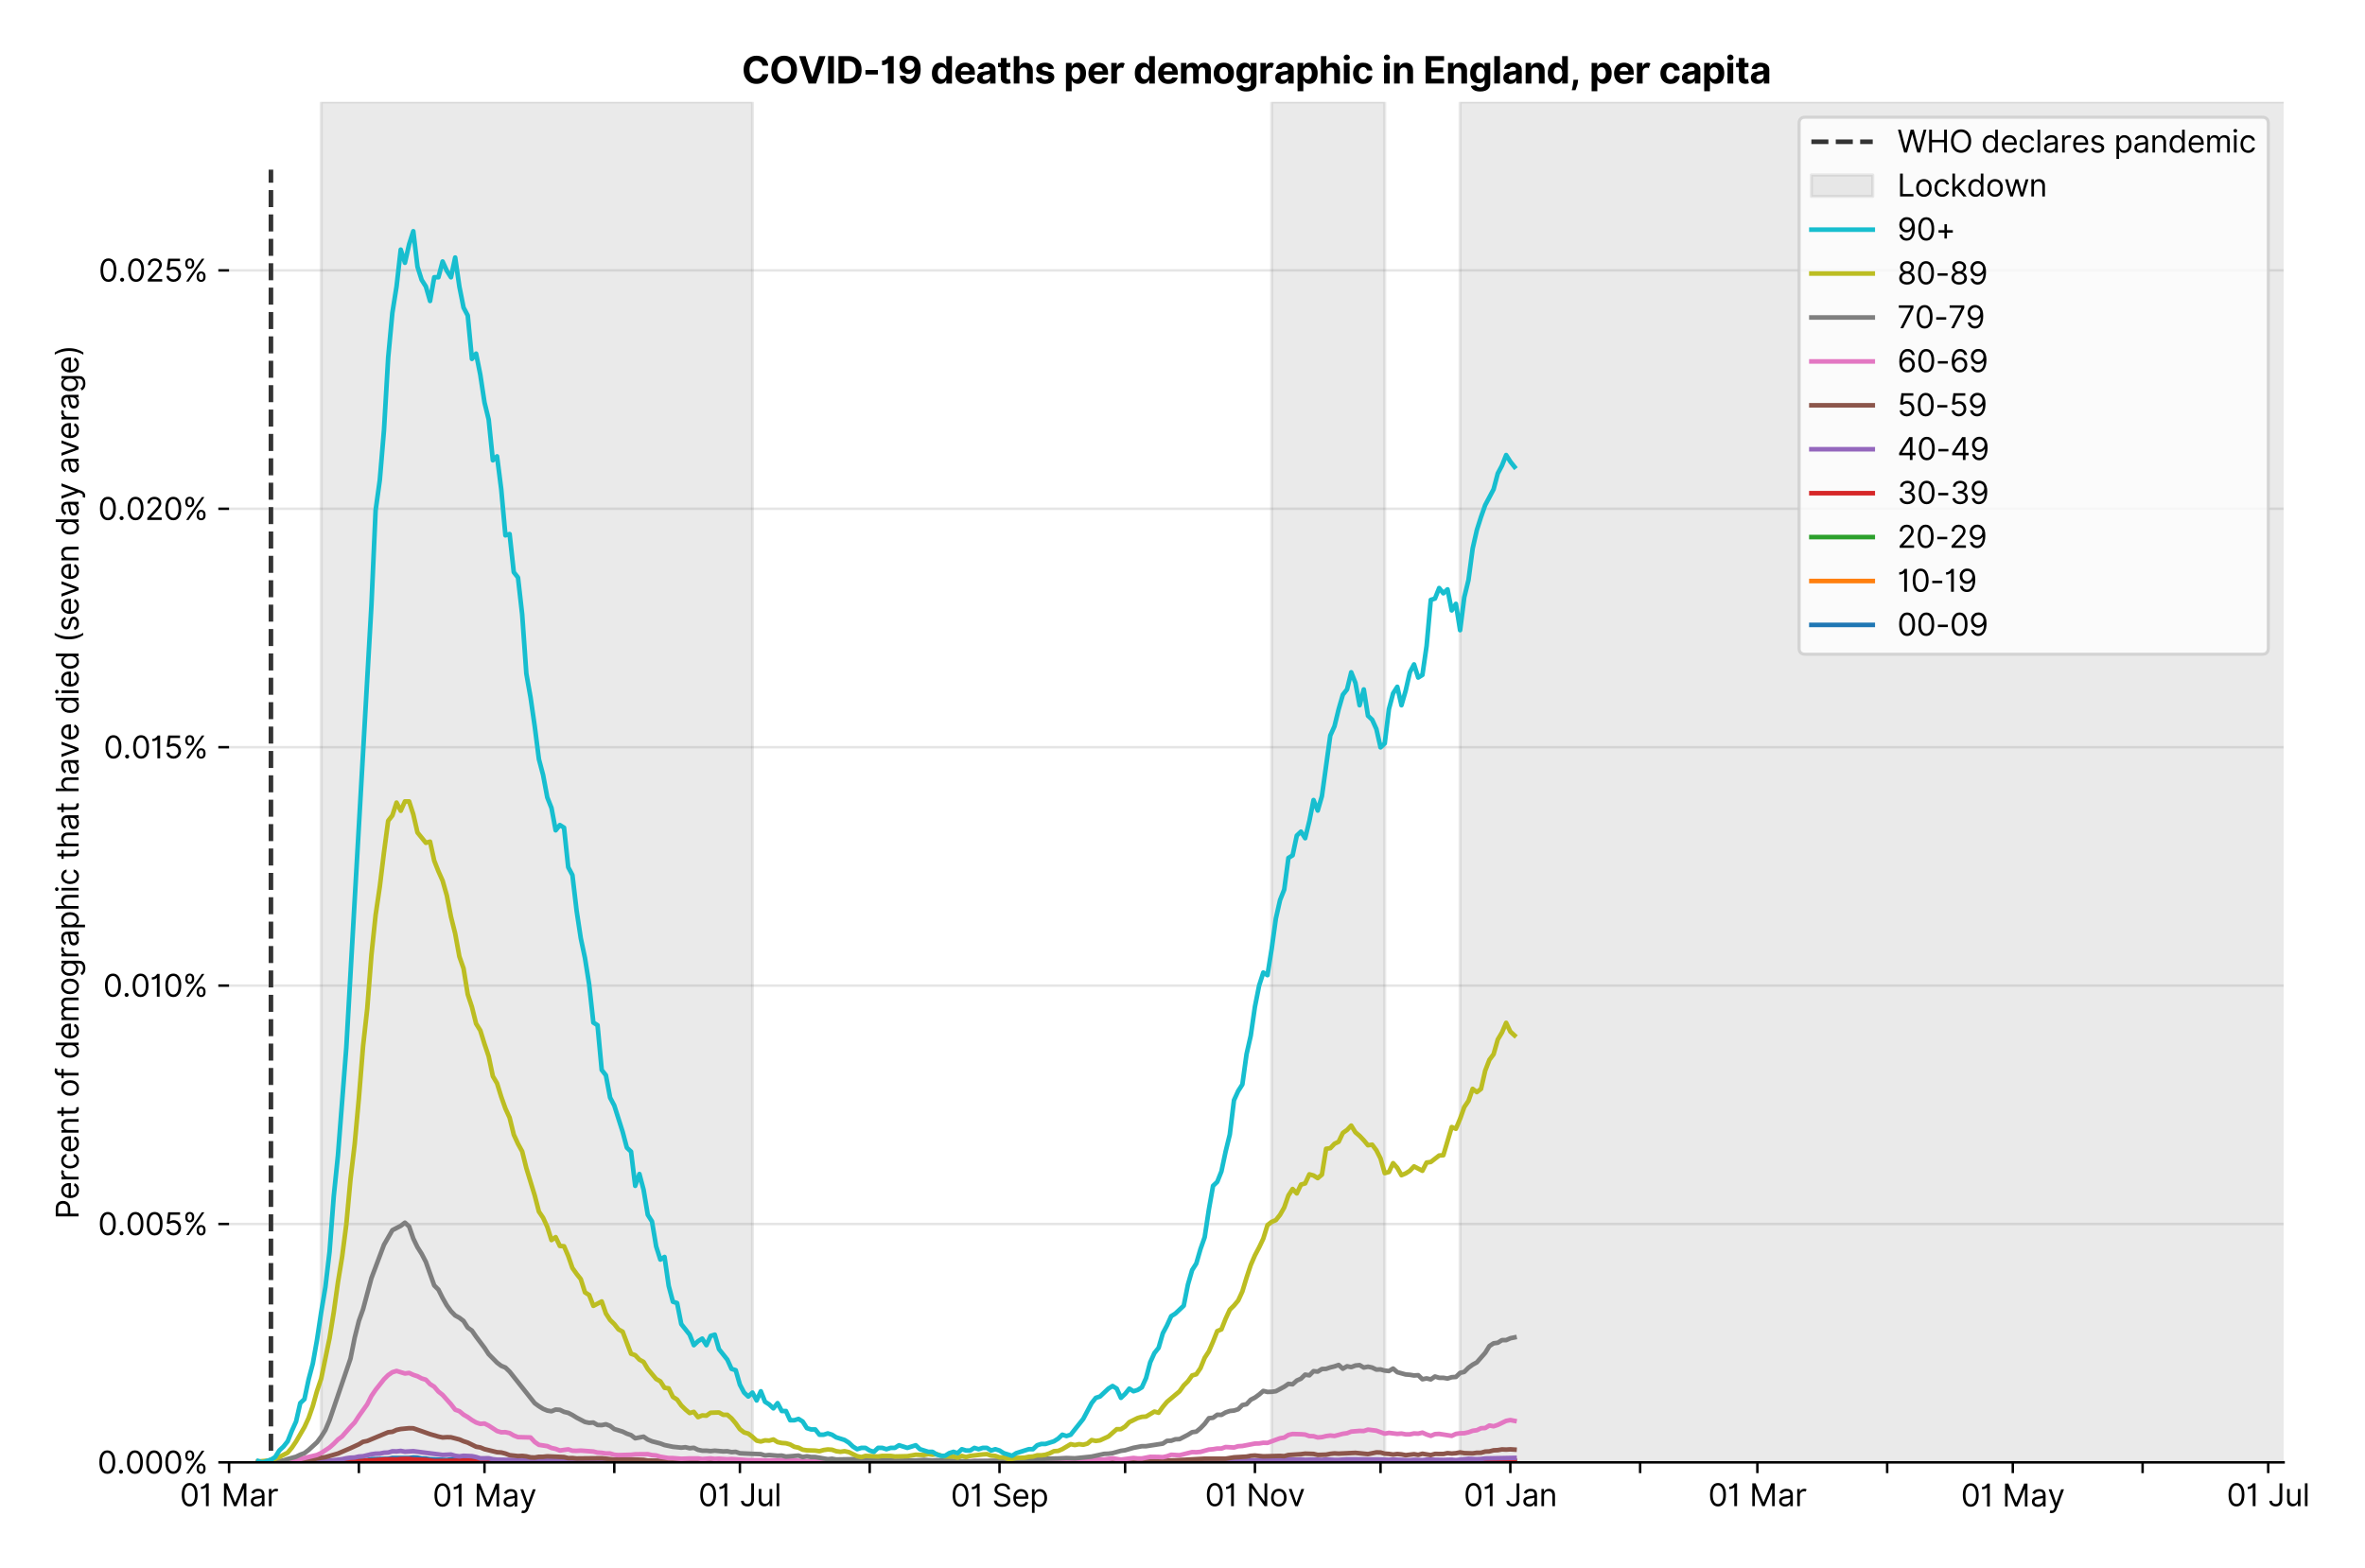 <?xml version="1.0" encoding="utf-8" standalone="no"?>
<!DOCTYPE svg PUBLIC "-//W3C//DTD SVG 1.1//EN"
  "http://www.w3.org/Graphics/SVG/1.1/DTD/svg11.dtd">
<svg version="1.1" viewBox="0 0 770.781 511.234" xmlns="http://www.w3.org/2000/svg" xmlns:xlink="http://www.w3.org/1999/xlink">
 <defs>
  <style type="text/css">*{stroke-linecap:butt;stroke-linejoin:round;}</style>
 </defs>
 <g id="figure_1">
  <g id="patch_1">
   <path d="M 0 511.234 
L 770.781 511.234 
L 770.781 0 
L 0 0 
z
" style="fill:#ffffff;"/>
  </g>
  <g id="axes_1">
   <g id="patch_2">
    <path d="M 74.655 476.745 
L 744.255 476.745 
L 744.255 33.225 
L 74.655 33.225 
z
" style="fill:#ffffff;"/>
   </g>
   <g id="matplotlib.axis_1">
    <g id="xtick_1">
     <g id="line2d_1">
      <defs>
       <path d="M 0 0 
L 0 3.5 
" id="me3eee943b7" style="stroke:#000000;stroke-width:0.8;"/>
      </defs>
      <g>
       <use style="stroke:#000000;stroke-width:0.8;" x="74.655" xlink:href="#me3eee943b7" y="476.745"/>
      </g>
     </g>
     <g id="text_1">
      <!-- 01 Mar -->
      <g transform="translate(58.618 491.018)scale(0.1 -0.1)">
       <defs>
        <path d="M 2000 -64 
Q 1230 -64 806 561 
Q 382 1186 382 2327 
Q 382 3459 809 4088 
Q 1236 4718 2000 4718 
Q 2764 4718 3191 4088 
Q 3618 3459 3618 2327 
Q 3618 1186 3194 561 
Q 2771 -64 2000 -64 
z
M 2000 436 
Q 2509 436 2791 927 
Q 3073 1418 3073 2327 
Q 3073 3234 2789 3730 
Q 2505 4227 2000 4227 
Q 1496 4227 1211 3730 
Q 927 3234 927 2327 
Q 927 1418 1210 927 
Q 1493 436 2000 436 
z
" id="Inter-Regular-30" transform="scale(0.016)"/>
        <path d="M 1973 4655 
L 1973 0 
L 1409 0 
L 1409 3836 
L 1373 3836 
Q 1341 3773 1209 3692 
Q 1077 3611 868 3551 
Q 659 3491 391 3491 
L 391 3964 
Q 661 3964 859 4061 
Q 1057 4159 1190 4291 
Q 1323 4423 1392 4529 
Q 1461 4636 1473 4655 
L 1973 4655 
z
" id="Inter-Regular-31" transform="scale(0.016)"/>
        <path id="Inter-Regular-20" transform="scale(0.016)"/>
        <path d="M 564 4655 
L 1236 4655 
L 2818 791 
L 2873 791 
L 4455 4655 
L 5127 4655 
L 5127 0 
L 4600 0 
L 4600 3536 
L 4555 3536 
L 3100 0 
L 2591 0 
L 1136 3536 
L 1091 3536 
L 1091 0 
L 564 0 
L 564 4655 
z
" id="Inter-Regular-4d" transform="scale(0.016)"/>
        <path d="M 1518 -82 
Q 1186 -82 916 44 
Q 646 170 486 410 
Q 327 650 327 991 
Q 327 1291 445 1478 
Q 564 1666 761 1773 
Q 959 1880 1199 1933 
Q 1439 1986 1682 2018 
Q 2000 2059 2199 2080 
Q 2398 2102 2490 2154 
Q 2582 2207 2582 2336 
L 2582 2355 
Q 2582 2691 2399 2877 
Q 2216 3064 1846 3064 
Q 1461 3064 1243 2895 
Q 1025 2727 936 2536 
L 427 2718 
Q 564 3036 792 3214 
Q 1021 3393 1292 3464 
Q 1564 3536 1827 3536 
Q 1996 3536 2215 3496 
Q 2434 3457 2640 3334 
Q 2846 3211 2982 2963 
Q 3118 2716 3118 2300 
L 3118 0 
L 2582 0 
L 2582 473 
L 2555 473 
Q 2500 359 2373 229 
Q 2246 100 2034 9 
Q 1823 -82 1518 -82 
z
M 1600 400 
Q 1918 400 2137 525 
Q 2357 650 2469 847 
Q 2582 1045 2582 1264 
L 2582 1755 
Q 2548 1714 2433 1681 
Q 2318 1648 2169 1624 
Q 2021 1600 1881 1583 
Q 1741 1566 1655 1555 
Q 1446 1527 1265 1467 
Q 1084 1407 974 1287 
Q 864 1168 864 964 
Q 864 684 1072 542 
Q 1280 400 1600 400 
z
" id="Inter-Regular-61" transform="scale(0.016)"/>
        <path d="M 491 0 
L 491 3491 
L 1009 3491 
L 1009 2964 
L 1046 2964 
Q 1139 3223 1389 3384 
Q 1639 3545 1955 3545 
Q 2100 3545 2209 3511 
Q 2318 3477 2400 3418 
L 2218 2964 
Q 2161 2993 2085 3010 
Q 2009 3027 1909 3027 
Q 1527 3027 1277 2794 
Q 1027 2561 1027 2209 
L 1027 0 
L 491 0 
z
" id="Inter-Regular-72" transform="scale(0.016)"/>
       </defs>
       <use xlink:href="#Inter-Regular-30"/>
       <use x="62.5" xlink:href="#Inter-Regular-31"/>
       <use x="106.676" xlink:href="#Inter-Regular-20"/>
       <use x="134.801" xlink:href="#Inter-Regular-4d"/>
       <use x="225.994" xlink:href="#Inter-Regular-61"/>
       <use x="282.386" xlink:href="#Inter-Regular-72"/>
      </g>
     </g>
    </g>
    <g id="xtick_2">
     <g id="line2d_2">
      <g>
       <use style="stroke:#000000;stroke-width:0.8;" x="116.959" xlink:href="#me3eee943b7" y="476.745"/>
      </g>
     </g>
    </g>
    <g id="xtick_3">
     <g id="line2d_3">
      <g>
       <use style="stroke:#000000;stroke-width:0.8;" x="157.898" xlink:href="#me3eee943b7" y="476.745"/>
      </g>
     </g>
     <g id="text_2">
      <!-- 01 May -->
      <g transform="translate(140.995 491.117)scale(0.1 -0.1)">
       <defs>
        <path d="M 818 -1355 
Q 682 -1355 575 -1333 
Q 468 -1311 427 -1291 
L 564 -818 
Q 857 -893 1053 -814 
Q 1250 -736 1391 -345 
L 1509 -18 
L 218 3491 
L 800 3491 
L 1764 709 
L 1800 709 
L 2764 3491 
L 3346 3491 
L 1846 -564 
Q 1550 -1355 818 -1355 
z
" id="Inter-Regular-79" transform="scale(0.016)"/>
       </defs>
       <use xlink:href="#Inter-Regular-30"/>
       <use x="62.5" xlink:href="#Inter-Regular-31"/>
       <use x="106.676" xlink:href="#Inter-Regular-20"/>
       <use x="134.801" xlink:href="#Inter-Regular-4d"/>
       <use x="225.994" xlink:href="#Inter-Regular-61"/>
       <use x="282.386" xlink:href="#Inter-Regular-79"/>
      </g>
     </g>
    </g>
    <g id="xtick_4">
     <g id="line2d_4">
      <g>
       <use style="stroke:#000000;stroke-width:0.8;" x="200.202" xlink:href="#me3eee943b7" y="476.745"/>
      </g>
     </g>
    </g>
    <g id="xtick_5">
     <g id="line2d_5">
      <g>
       <use style="stroke:#000000;stroke-width:0.8;" x="241.141" xlink:href="#me3eee943b7" y="476.745"/>
      </g>
     </g>
     <g id="text_3">
      <!-- 01 Jul -->
      <g transform="translate(227.598 491.018)scale(0.1 -0.1)">
       <defs>
        <path d="M 2346 4655 
L 2909 4655 
L 2909 1327 
Q 2909 657 2549 296 
Q 2189 -64 1582 -64 
Q 1200 -64 902 76 
Q 605 216 434 475 
Q 264 734 264 1091 
L 818 1091 
Q 818 795 1034 615 
Q 1250 436 1582 436 
Q 1948 436 2147 664 
Q 2346 893 2346 1327 
L 2346 4655 
z
" id="Inter-Regular-4a" transform="scale(0.016)"/>
        <path d="M 2691 1427 
L 2691 3491 
L 3227 3491 
L 3227 0 
L 2691 0 
L 2691 591 
L 2655 591 
Q 2532 325 2273 140 
Q 2014 -45 1618 -45 
Q 1127 -45 809 280 
Q 491 605 491 1273 
L 491 3491 
L 1027 3491 
L 1027 1309 
Q 1027 927 1242 700 
Q 1457 473 1791 473 
Q 1991 473 2199 575 
Q 2407 677 2549 888 
Q 2691 1100 2691 1427 
z
" id="Inter-Regular-75" transform="scale(0.016)"/>
        <path d="M 1027 4655 
L 1027 0 
L 491 0 
L 491 4655 
L 1027 4655 
z
" id="Inter-Regular-6c" transform="scale(0.016)"/>
       </defs>
       <use xlink:href="#Inter-Regular-30"/>
       <use x="62.5" xlink:href="#Inter-Regular-31"/>
       <use x="106.676" xlink:href="#Inter-Regular-20"/>
       <use x="134.801" xlink:href="#Inter-Regular-4a"/>
       <use x="189.063" xlink:href="#Inter-Regular-75"/>
       <use x="247.159" xlink:href="#Inter-Regular-6c"/>
      </g>
     </g>
    </g>
    <g id="xtick_6">
     <g id="line2d_6">
      <g>
       <use style="stroke:#000000;stroke-width:0.8;" x="283.445" xlink:href="#me3eee943b7" y="476.745"/>
      </g>
     </g>
    </g>
    <g id="xtick_7">
     <g id="line2d_7">
      <g>
       <use style="stroke:#000000;stroke-width:0.8;" x="325.75" xlink:href="#me3eee943b7" y="476.745"/>
      </g>
     </g>
     <g id="text_4">
      <!-- 01 Sep -->
      <g transform="translate(309.862 491.117)scale(0.1 -0.1)">
       <defs>
        <path d="M 3109 3491 
Q 3068 3836 2777 4027 
Q 2486 4218 2064 4218 
Q 1600 4218 1318 3999 
Q 1036 3780 1036 3445 
Q 1036 3195 1189 3042 
Q 1343 2889 1553 2803 
Q 1764 2718 1936 2673 
L 2409 2545 
Q 2591 2498 2815 2414 
Q 3039 2330 3244 2185 
Q 3450 2041 3584 1816 
Q 3718 1591 3718 1264 
Q 3718 886 3521 581 
Q 3325 277 2949 97 
Q 2573 -82 2036 -82 
Q 1286 -82 845 272 
Q 405 627 364 1200 
L 946 1200 
Q 968 936 1124 764 
Q 1280 593 1519 510 
Q 1759 427 2036 427 
Q 2359 427 2616 533 
Q 2873 639 3023 828 
Q 3173 1018 3173 1273 
Q 3173 1505 3043 1650 
Q 2914 1795 2702 1886 
Q 2491 1977 2246 2045 
L 1673 2209 
Q 1127 2366 809 2657 
Q 491 2948 491 3418 
Q 491 3809 703 4101 
Q 916 4393 1276 4555 
Q 1636 4718 2082 4718 
Q 2532 4718 2882 4558 
Q 3232 4398 3437 4120 
Q 3643 3843 3655 3491 
L 3109 3491 
z
" id="Inter-Regular-53" transform="scale(0.016)"/>
        <path d="M 1955 -73 
Q 1450 -73 1085 151 
Q 721 375 524 778 
Q 327 1182 327 1718 
Q 327 2255 524 2665 
Q 721 3075 1074 3305 
Q 1427 3536 1900 3536 
Q 2173 3536 2439 3445 
Q 2705 3355 2923 3151 
Q 3141 2948 3270 2614 
Q 3400 2280 3400 1791 
L 3400 1564 
L 866 1564 
Q 884 1005 1183 707 
Q 1482 409 1955 409 
Q 2271 409 2498 545 
Q 2725 682 2827 955 
L 3346 809 
Q 3223 414 2854 170 
Q 2486 -73 1955 -73 
z
M 866 2027 
L 2855 2027 
Q 2855 2470 2595 2762 
Q 2336 3055 1900 3055 
Q 1593 3055 1368 2911 
Q 1143 2768 1013 2533 
Q 884 2298 866 2027 
z
" id="Inter-Regular-65" transform="scale(0.016)"/>
        <path d="M 491 -1309 
L 491 3491 
L 1009 3491 
L 1009 2936 
L 1073 2936 
Q 1132 3027 1237 3169 
Q 1343 3311 1542 3423 
Q 1741 3536 2082 3536 
Q 2523 3536 2859 3315 
Q 3196 3095 3384 2690 
Q 3573 2286 3573 1736 
Q 3573 1182 3384 776 
Q 3196 370 2861 148 
Q 2527 -73 2091 -73 
Q 1755 -73 1552 39 
Q 1350 152 1241 296 
Q 1132 441 1073 536 
L 1027 536 
L 1027 -1309 
L 491 -1309 
z
M 1018 1745 
Q 1018 1152 1276 780 
Q 1534 409 2018 409 
Q 2355 409 2581 587 
Q 2807 766 2921 1069 
Q 3036 1373 3036 1745 
Q 3036 2114 2923 2410 
Q 2811 2707 2585 2881 
Q 2359 3055 2018 3055 
Q 1527 3055 1272 2693 
Q 1018 2332 1018 1745 
z
" id="Inter-Regular-70" transform="scale(0.016)"/>
       </defs>
       <use xlink:href="#Inter-Regular-30"/>
       <use x="62.5" xlink:href="#Inter-Regular-31"/>
       <use x="106.676" xlink:href="#Inter-Regular-20"/>
       <use x="134.801" xlink:href="#Inter-Regular-53"/>
       <use x="198.58" xlink:href="#Inter-Regular-65"/>
       <use x="256.818" xlink:href="#Inter-Regular-70"/>
      </g>
     </g>
    </g>
    <g id="xtick_8">
     <g id="line2d_8">
      <g>
       <use style="stroke:#000000;stroke-width:0.8;" x="366.689" xlink:href="#me3eee943b7" y="476.745"/>
      </g>
     </g>
    </g>
    <g id="xtick_9">
     <g id="line2d_9">
      <g>
       <use style="stroke:#000000;stroke-width:0.8;" x="408.993" xlink:href="#me3eee943b7" y="476.745"/>
      </g>
     </g>
     <g id="text_5">
      <!-- 01 Nov -->
      <g transform="translate(392.722 491.018)scale(0.1 -0.1)">
       <defs>
        <path d="M 4255 4655 
L 4255 0 
L 3709 0 
L 1173 3655 
L 1127 3655 
L 1127 0 
L 564 0 
L 564 4655 
L 1109 4655 
L 3655 991 
L 3700 991 
L 3700 4655 
L 4255 4655 
z
" id="Inter-Regular-4e" transform="scale(0.016)"/>
        <path d="M 1909 -73 
Q 1436 -73 1080 152 
Q 725 377 526 781 
Q 327 1186 327 1727 
Q 327 2273 526 2679 
Q 725 3086 1080 3311 
Q 1436 3536 1909 3536 
Q 2382 3536 2737 3311 
Q 3093 3086 3292 2679 
Q 3491 2273 3491 1727 
Q 3491 1186 3292 781 
Q 3093 377 2737 152 
Q 2382 -73 1909 -73 
z
M 1909 409 
Q 2268 409 2500 593 
Q 2732 777 2843 1077 
Q 2955 1377 2955 1727 
Q 2955 2077 2843 2379 
Q 2732 2682 2500 2868 
Q 2268 3055 1909 3055 
Q 1550 3055 1318 2868 
Q 1086 2682 975 2379 
Q 864 2077 864 1727 
Q 864 1377 975 1077 
Q 1086 777 1318 593 
Q 1550 409 1909 409 
z
" id="Inter-Regular-6f" transform="scale(0.016)"/>
        <path d="M 3346 3491 
L 2055 0 
L 1509 0 
L 218 3491 
L 800 3491 
L 1764 709 
L 1800 709 
L 2764 3491 
L 3346 3491 
z
" id="Inter-Regular-76" transform="scale(0.016)"/>
       </defs>
       <use xlink:href="#Inter-Regular-30"/>
       <use x="62.5" xlink:href="#Inter-Regular-31"/>
       <use x="106.676" xlink:href="#Inter-Regular-20"/>
       <use x="134.801" xlink:href="#Inter-Regular-4e"/>
       <use x="210.085" xlink:href="#Inter-Regular-6f"/>
       <use x="269.744" xlink:href="#Inter-Regular-76"/>
      </g>
     </g>
    </g>
    <g id="xtick_10">
     <g id="line2d_10">
      <g>
       <use style="stroke:#000000;stroke-width:0.8;" x="449.932" xlink:href="#me3eee943b7" y="476.745"/>
      </g>
     </g>
    </g>
    <g id="xtick_11">
     <g id="line2d_11">
      <g>
       <use style="stroke:#000000;stroke-width:0.8;" x="492.236" xlink:href="#me3eee943b7" y="476.745"/>
      </g>
     </g>
     <g id="text_6">
      <!-- 01 Jan -->
      <g transform="translate(477.037 491.018)scale(0.1 -0.1)">
       <defs>
        <path d="M 1027 2100 
L 1027 0 
L 491 0 
L 491 3491 
L 1009 3491 
L 1009 2945 
L 1055 2945 
Q 1177 3211 1427 3373 
Q 1677 3536 2073 3536 
Q 2602 3536 2928 3211 
Q 3255 2886 3255 2218 
L 3255 0 
L 2718 0 
L 2718 2182 
Q 2718 2593 2504 2824 
Q 2291 3055 1918 3055 
Q 1534 3055 1280 2806 
Q 1027 2557 1027 2100 
z
" id="Inter-Regular-6e" transform="scale(0.016)"/>
       </defs>
       <use xlink:href="#Inter-Regular-30"/>
       <use x="62.5" xlink:href="#Inter-Regular-31"/>
       <use x="106.676" xlink:href="#Inter-Regular-20"/>
       <use x="134.801" xlink:href="#Inter-Regular-4a"/>
       <use x="189.063" xlink:href="#Inter-Regular-61"/>
       <use x="245.455" xlink:href="#Inter-Regular-6e"/>
      </g>
     </g>
    </g>
    <g id="xtick_12">
     <g id="line2d_12">
      <g>
       <use style="stroke:#000000;stroke-width:0.8;" x="534.54" xlink:href="#me3eee943b7" y="476.745"/>
      </g>
     </g>
    </g>
    <g id="xtick_13">
     <g id="line2d_13">
      <g>
       <use style="stroke:#000000;stroke-width:0.8;" x="572.75" xlink:href="#me3eee943b7" y="476.745"/>
      </g>
     </g>
     <g id="text_7">
      <!-- 01 Mar -->
      <g transform="translate(556.714 491.018)scale(0.1 -0.1)">
       <use xlink:href="#Inter-Regular-30"/>
       <use x="62.5" xlink:href="#Inter-Regular-31"/>
       <use x="106.676" xlink:href="#Inter-Regular-20"/>
       <use x="134.801" xlink:href="#Inter-Regular-4d"/>
       <use x="225.994" xlink:href="#Inter-Regular-61"/>
       <use x="282.386" xlink:href="#Inter-Regular-72"/>
      </g>
     </g>
    </g>
    <g id="xtick_14">
     <g id="line2d_14">
      <g>
       <use style="stroke:#000000;stroke-width:0.8;" x="615.054" xlink:href="#me3eee943b7" y="476.745"/>
      </g>
     </g>
    </g>
    <g id="xtick_15">
     <g id="line2d_15">
      <g>
       <use style="stroke:#000000;stroke-width:0.8;" x="655.994" xlink:href="#me3eee943b7" y="476.745"/>
      </g>
     </g>
     <g id="text_8">
      <!-- 01 May -->
      <g transform="translate(639.091 491.117)scale(0.1 -0.1)">
       <use xlink:href="#Inter-Regular-30"/>
       <use x="62.5" xlink:href="#Inter-Regular-31"/>
       <use x="106.676" xlink:href="#Inter-Regular-20"/>
       <use x="134.801" xlink:href="#Inter-Regular-4d"/>
       <use x="225.994" xlink:href="#Inter-Regular-61"/>
       <use x="282.386" xlink:href="#Inter-Regular-79"/>
      </g>
     </g>
    </g>
    <g id="xtick_16">
     <g id="line2d_16">
      <g>
       <use style="stroke:#000000;stroke-width:0.8;" x="698.298" xlink:href="#me3eee943b7" y="476.745"/>
      </g>
     </g>
    </g>
    <g id="xtick_17">
     <g id="line2d_17">
      <g>
       <use style="stroke:#000000;stroke-width:0.8;" x="739.237" xlink:href="#me3eee943b7" y="476.745"/>
      </g>
     </g>
     <g id="text_9">
      <!-- 01 Jul -->
      <g transform="translate(725.693 491.018)scale(0.1 -0.1)">
       <use xlink:href="#Inter-Regular-30"/>
       <use x="62.5" xlink:href="#Inter-Regular-31"/>
       <use x="106.676" xlink:href="#Inter-Regular-20"/>
       <use x="134.801" xlink:href="#Inter-Regular-4a"/>
       <use x="189.063" xlink:href="#Inter-Regular-75"/>
       <use x="247.159" xlink:href="#Inter-Regular-6c"/>
      </g>
     </g>
    </g>
   </g>
   <g id="matplotlib.axis_2">
    <g id="ytick_1">
     <g id="line2d_18">
      <path clip-path="url(#p072803c10c)" d="M 74.655 476.745 
L 744.255 476.745 
" style="fill:none;stroke:#e5e5e5;stroke-linecap:square;stroke-width:0.8;"/>
     </g>
     <g id="line2d_19">
      <defs>
       <path d="M 0 0 
L -3.5 0 
" id="mf350d60975" style="stroke:#000000;stroke-width:0.8;"/>
      </defs>
      <g>
       <use style="stroke:#000000;stroke-width:0.8;" x="74.655" xlink:href="#mf350d60975" y="476.745"/>
      </g>
     </g>
     <g id="text_10">
      <!-- 0.000% -->
      <g transform="translate(31.773 480.382)scale(0.1 -0.1)">
       <defs>
        <path d="M 882 -36 
Q 714 -36 593 84 
Q 473 205 473 373 
Q 473 541 593 661 
Q 714 782 882 782 
Q 1050 782 1170 661 
Q 1291 541 1291 373 
Q 1291 205 1170 84 
Q 1050 -36 882 -36 
z
" id="Inter-Regular-2e" transform="scale(0.016)"/>
        <path d="M 2855 873 
L 2855 1118 
Q 2855 1373 2960 1585 
Q 3066 1798 3269 1926 
Q 3473 2055 3764 2055 
Q 4059 2055 4259 1926 
Q 4459 1798 4561 1585 
Q 4664 1373 4664 1118 
L 4664 873 
Q 4664 618 4560 405 
Q 4457 193 4256 64 
Q 4055 -64 3764 -64 
Q 3468 -64 3266 64 
Q 3064 193 2959 405 
Q 2855 618 2855 873 
z
M 536 3536 
L 536 3782 
Q 536 4036 642 4248 
Q 748 4461 951 4589 
Q 1155 4718 1446 4718 
Q 1741 4718 1941 4589 
Q 2141 4461 2243 4248 
Q 2346 4036 2346 3782 
L 2346 3536 
Q 2346 3282 2242 3069 
Q 2139 2857 1937 2728 
Q 1736 2600 1446 2600 
Q 1150 2600 948 2728 
Q 746 2857 641 3069 
Q 536 3282 536 3536 
z
M 709 0 
L 3909 4655 
L 4427 4655 
L 1227 0 
L 709 0 
z
M 3318 1118 
L 3318 873 
Q 3318 661 3418 494 
Q 3518 327 3764 327 
Q 4002 327 4101 494 
Q 4200 661 4200 873 
L 4200 1118 
Q 4200 1330 4104 1497 
Q 4009 1664 3764 1664 
Q 3525 1664 3421 1497 
Q 3318 1330 3318 1118 
z
M 1000 3782 
L 1000 3536 
Q 1000 3325 1100 3158 
Q 1200 2991 1446 2991 
Q 1684 2991 1783 3158 
Q 1882 3325 1882 3536 
L 1882 3782 
Q 1882 3993 1786 4160 
Q 1691 4327 1446 4327 
Q 1207 4327 1103 4160 
Q 1000 3993 1000 3782 
z
" id="Inter-Regular-25" transform="scale(0.016)"/>
       </defs>
       <use xlink:href="#Inter-Regular-30"/>
       <use x="62.5" xlink:href="#Inter-Regular-2e"/>
       <use x="90.057" xlink:href="#Inter-Regular-30"/>
       <use x="152.557" xlink:href="#Inter-Regular-30"/>
       <use x="215.057" xlink:href="#Inter-Regular-30"/>
       <use x="277.557" xlink:href="#Inter-Regular-25"/>
      </g>
     </g>
    </g>
    <g id="ytick_2">
     <g id="line2d_20">
      <path clip-path="url(#p072803c10c)" d="M 74.655 399.026 
L 744.255 399.026 
" style="fill:none;stroke:#e5e5e5;stroke-linecap:square;stroke-width:0.8;"/>
     </g>
     <g id="line2d_21">
      <g>
       <use style="stroke:#000000;stroke-width:0.8;" x="74.655" xlink:href="#mf350d60975" y="399.026"/>
      </g>
     </g>
     <g id="text_11">
      <!-- 0.005% -->
      <g transform="translate(31.944 402.663)scale(0.1 -0.1)">
       <defs>
        <path d="M 1936 -64 
Q 1536 -64 1216 95 
Q 896 255 702 532 
Q 509 809 491 1164 
L 1036 1164 
Q 1068 848 1324 642 
Q 1580 436 1936 436 
Q 2223 436 2447 570 
Q 2671 705 2799 940 
Q 2927 1175 2927 1473 
Q 2927 1777 2794 2017 
Q 2661 2257 2429 2395 
Q 2198 2534 1900 2536 
Q 1686 2539 1461 2472 
Q 1236 2405 1091 2300 
L 564 2364 
L 846 4655 
L 3264 4655 
L 3264 4155 
L 1318 4155 
L 1155 2782 
L 1182 2782 
Q 1325 2895 1541 2970 
Q 1757 3045 1991 3045 
Q 2418 3045 2753 2842 
Q 3089 2639 3281 2286 
Q 3473 1934 3473 1482 
Q 3473 1036 3274 687 
Q 3075 339 2727 137 
Q 2380 -64 1936 -64 
z
" id="Inter-Regular-35" transform="scale(0.016)"/>
       </defs>
       <use xlink:href="#Inter-Regular-30"/>
       <use x="62.5" xlink:href="#Inter-Regular-2e"/>
       <use x="90.057" xlink:href="#Inter-Regular-30"/>
       <use x="152.557" xlink:href="#Inter-Regular-30"/>
       <use x="215.057" xlink:href="#Inter-Regular-35"/>
       <use x="275.852" xlink:href="#Inter-Regular-25"/>
      </g>
     </g>
    </g>
    <g id="ytick_3">
     <g id="line2d_22">
      <path clip-path="url(#p072803c10c)" d="M 74.655 321.307 
L 744.255 321.307 
" style="fill:none;stroke:#e5e5e5;stroke-linecap:square;stroke-width:0.8;"/>
     </g>
     <g id="line2d_23">
      <g>
       <use style="stroke:#000000;stroke-width:0.8;" x="74.655" xlink:href="#mf350d60975" y="321.307"/>
      </g>
     </g>
     <g id="text_12">
      <!-- 0.010% -->
      <g transform="translate(33.606 324.944)scale(0.1 -0.1)">
       <use xlink:href="#Inter-Regular-30"/>
       <use x="62.5" xlink:href="#Inter-Regular-2e"/>
       <use x="90.057" xlink:href="#Inter-Regular-30"/>
       <use x="152.557" xlink:href="#Inter-Regular-31"/>
       <use x="196.733" xlink:href="#Inter-Regular-30"/>
       <use x="259.233" xlink:href="#Inter-Regular-25"/>
      </g>
     </g>
    </g>
    <g id="ytick_4">
     <g id="line2d_24">
      <path clip-path="url(#p072803c10c)" d="M 74.655 243.588 
L 744.255 243.588 
" style="fill:none;stroke:#e5e5e5;stroke-linecap:square;stroke-width:0.8;"/>
     </g>
     <g id="line2d_25">
      <g>
       <use style="stroke:#000000;stroke-width:0.8;" x="74.655" xlink:href="#mf350d60975" y="243.588"/>
      </g>
     </g>
     <g id="text_13">
      <!-- 0.015% -->
      <g transform="translate(33.777 247.225)scale(0.1 -0.1)">
       <use xlink:href="#Inter-Regular-30"/>
       <use x="62.5" xlink:href="#Inter-Regular-2e"/>
       <use x="90.057" xlink:href="#Inter-Regular-30"/>
       <use x="152.557" xlink:href="#Inter-Regular-31"/>
       <use x="196.733" xlink:href="#Inter-Regular-35"/>
       <use x="257.528" xlink:href="#Inter-Regular-25"/>
      </g>
     </g>
    </g>
    <g id="ytick_5">
     <g id="line2d_26">
      <path clip-path="url(#p072803c10c)" d="M 74.655 165.869 
L 744.255 165.869 
" style="fill:none;stroke:#e5e5e5;stroke-linecap:square;stroke-width:0.8;"/>
     </g>
     <g id="line2d_27">
      <g>
       <use style="stroke:#000000;stroke-width:0.8;" x="74.655" xlink:href="#mf350d60975" y="165.869"/>
      </g>
     </g>
     <g id="text_14">
      <!-- 0.020% -->
      <g transform="translate(31.972 169.506)scale(0.1 -0.1)">
       <defs>
        <path d="M 482 0 
L 482 409 
L 2018 2091 
Q 2289 2386 2464 2605 
Q 2639 2825 2724 3019 
Q 2809 3214 2809 3427 
Q 2809 3795 2553 4011 
Q 2298 4227 1918 4227 
Q 1514 4227 1275 3985 
Q 1036 3743 1036 3345 
L 500 3345 
Q 500 3755 688 4064 
Q 877 4373 1203 4545 
Q 1530 4718 1936 4718 
Q 2346 4718 2661 4545 
Q 2977 4373 3156 4079 
Q 3336 3786 3336 3427 
Q 3336 3170 3244 2926 
Q 3152 2682 2926 2383 
Q 2700 2084 2300 1655 
L 1255 536 
L 1255 500 
L 3418 500 
L 3418 0 
L 482 0 
z
" id="Inter-Regular-32" transform="scale(0.016)"/>
       </defs>
       <use xlink:href="#Inter-Regular-30"/>
       <use x="62.5" xlink:href="#Inter-Regular-2e"/>
       <use x="90.057" xlink:href="#Inter-Regular-30"/>
       <use x="152.557" xlink:href="#Inter-Regular-32"/>
       <use x="213.068" xlink:href="#Inter-Regular-30"/>
       <use x="275.568" xlink:href="#Inter-Regular-25"/>
      </g>
     </g>
    </g>
    <g id="ytick_6">
     <g id="line2d_28">
      <path clip-path="url(#p072803c10c)" d="M 74.655 88.15 
L 744.255 88.15 
" style="fill:none;stroke:#e5e5e5;stroke-linecap:square;stroke-width:0.8;"/>
     </g>
     <g id="line2d_29">
      <g>
       <use style="stroke:#000000;stroke-width:0.8;" x="74.655" xlink:href="#mf350d60975" y="88.15"/>
      </g>
     </g>
     <g id="text_15">
      <!-- 0.025% -->
      <g transform="translate(32.142 91.787)scale(0.1 -0.1)">
       <use xlink:href="#Inter-Regular-30"/>
       <use x="62.5" xlink:href="#Inter-Regular-2e"/>
       <use x="90.057" xlink:href="#Inter-Regular-30"/>
       <use x="152.557" xlink:href="#Inter-Regular-32"/>
       <use x="213.068" xlink:href="#Inter-Regular-35"/>
       <use x="273.864" xlink:href="#Inter-Regular-25"/>
      </g>
     </g>
    </g>
    <g id="text_16">
     <!-- Percent of demographic that have died (seven day average) -->
     <g transform="translate(25.614 397.458)rotate(-90)scale(0.1 -0.1)">
      <defs>
       <path d="M 564 0 
L 564 4655 
L 2136 4655 
Q 2684 4655 3033 4458 
Q 3382 4261 3550 3927 
Q 3718 3593 3718 3182 
Q 3718 2770 3551 2434 
Q 3384 2098 3036 1899 
Q 2689 1700 2146 1700 
L 1127 1700 
L 1127 0 
L 564 0 
z
M 1127 2200 
L 2127 2200 
Q 2689 2200 2926 2482 
Q 3164 2764 3164 3182 
Q 3164 3602 2925 3878 
Q 2686 4155 2118 4155 
L 1127 4155 
L 1127 2200 
z
" id="Inter-Regular-50" transform="scale(0.016)"/>
       <path d="M 1909 -73 
Q 1418 -73 1063 159 
Q 709 391 518 798 
Q 327 1205 327 1727 
Q 327 2259 524 2667 
Q 721 3075 1074 3305 
Q 1427 3536 1900 3536 
Q 2268 3536 2563 3400 
Q 2859 3264 3047 3018 
Q 3236 2773 3282 2445 
L 2746 2445 
Q 2684 2684 2474 2869 
Q 2264 3055 1909 3055 
Q 1439 3055 1151 2697 
Q 864 2339 864 1745 
Q 864 1139 1148 774 
Q 1432 409 1909 409 
Q 2223 409 2447 570 
Q 2671 732 2746 1018 
L 3282 1018 
Q 3236 709 3058 462 
Q 2880 216 2588 71 
Q 2296 -73 1909 -73 
z
" id="Inter-Regular-63" transform="scale(0.016)"/>
       <path d="M 2009 3491 
L 2009 3036 
L 1264 3036 
L 1264 1000 
Q 1264 773 1331 660 
Q 1398 548 1503 510 
Q 1609 473 1727 473 
Q 1816 473 1873 483 
Q 1930 493 1964 500 
L 2073 18 
Q 2018 -2 1920 -23 
Q 1823 -45 1673 -45 
Q 1446 -45 1228 52 
Q 1011 150 869 350 
Q 727 550 727 855 
L 727 3036 
L 200 3036 
L 200 3491 
L 727 3491 
L 727 4327 
L 1264 4327 
L 1264 3491 
L 2009 3491 
z
" id="Inter-Regular-74" transform="scale(0.016)"/>
       <path d="M 2046 3491 
L 2046 3036 
L 1264 3036 
L 1264 0 
L 727 0 
L 727 3036 
L 164 3036 
L 164 3491 
L 727 3491 
L 727 3973 
Q 727 4273 868 4473 
Q 1009 4673 1234 4773 
Q 1459 4873 1709 4873 
Q 1907 4873 2032 4841 
Q 2157 4809 2218 4782 
L 2064 4318 
Q 2023 4332 1951 4352 
Q 1880 4373 1764 4373 
Q 1498 4373 1381 4239 
Q 1264 4105 1264 3845 
L 1264 3491 
L 2046 3491 
z
" id="Inter-Regular-66" transform="scale(0.016)"/>
       <path d="M 1809 -73 
Q 1373 -73 1039 148 
Q 705 370 516 776 
Q 327 1182 327 1736 
Q 327 2286 516 2690 
Q 705 3095 1041 3315 
Q 1377 3536 1818 3536 
Q 2159 3536 2358 3423 
Q 2557 3311 2662 3169 
Q 2768 3027 2827 2936 
L 2873 2936 
L 2873 4655 
L 3409 4655 
L 3409 0 
L 2891 0 
L 2891 536 
L 2827 536 
Q 2768 441 2659 296 
Q 2550 152 2348 39 
Q 2146 -73 1809 -73 
z
M 1882 409 
Q 2366 409 2624 780 
Q 2882 1152 2882 1745 
Q 2882 2332 2627 2693 
Q 2373 3055 1882 3055 
Q 1541 3055 1315 2881 
Q 1089 2707 976 2410 
Q 864 2114 864 1745 
Q 864 1373 978 1069 
Q 1093 766 1319 587 
Q 1546 409 1882 409 
z
" id="Inter-Regular-64" transform="scale(0.016)"/>
       <path d="M 491 0 
L 491 3491 
L 1009 3491 
L 1009 2945 
L 1055 2945 
Q 1164 3225 1407 3380 
Q 1650 3536 1991 3536 
Q 2336 3536 2567 3380 
Q 2798 3225 2927 2945 
L 2964 2945 
Q 3098 3216 3366 3376 
Q 3634 3536 4009 3536 
Q 4477 3536 4775 3244 
Q 5073 2952 5073 2336 
L 5073 0 
L 4536 0 
L 4536 2336 
Q 4536 2723 4325 2889 
Q 4114 3055 3827 3055 
Q 3459 3055 3257 2833 
Q 3055 2611 3055 2273 
L 3055 0 
L 2509 0 
L 2509 2391 
Q 2509 2689 2316 2872 
Q 2123 3055 1818 3055 
Q 1609 3055 1428 2943 
Q 1248 2832 1137 2635 
Q 1027 2439 1027 2182 
L 1027 0 
L 491 0 
z
" id="Inter-Regular-6d" transform="scale(0.016)"/>
       <path d="M 1900 -1382 
Q 1316 -1382 976 -1169 
Q 636 -957 473 -682 
L 900 -382 
Q 973 -477 1084 -601 
Q 1196 -725 1390 -817 
Q 1584 -909 1900 -909 
Q 2323 -909 2598 -704 
Q 2873 -500 2873 -64 
L 2873 645 
L 2827 645 
Q 2768 550 2660 410 
Q 2552 270 2351 162 
Q 2150 55 1809 55 
Q 1386 55 1051 255 
Q 716 455 521 836 
Q 327 1218 327 1764 
Q 327 2300 516 2699 
Q 705 3098 1041 3317 
Q 1377 3536 1818 3536 
Q 2159 3536 2360 3423 
Q 2561 3311 2669 3169 
Q 2777 3027 2836 2936 
L 2891 2936 
L 2891 3491 
L 3409 3491 
L 3409 -100 
Q 3409 -550 3205 -833 
Q 3002 -1116 2660 -1249 
Q 2318 -1382 1900 -1382 
z
M 1882 536 
Q 2366 536 2624 864 
Q 2882 1193 2882 1773 
Q 2882 2339 2627 2697 
Q 2373 3055 1882 3055 
Q 1541 3055 1315 2882 
Q 1089 2709 976 2418 
Q 864 2127 864 1773 
Q 864 1227 1120 881 
Q 1377 536 1882 536 
z
" id="Inter-Regular-67" transform="scale(0.016)"/>
       <path d="M 1027 2100 
L 1027 0 
L 491 0 
L 491 4655 
L 1027 4655 
L 1027 2945 
L 1073 2945 
Q 1196 3216 1442 3376 
Q 1689 3536 2100 3536 
Q 2636 3536 2963 3213 
Q 3291 2891 3291 2218 
L 3291 0 
L 2755 0 
L 2755 2182 
Q 2755 2598 2540 2826 
Q 2325 3055 1946 3055 
Q 1548 3055 1287 2806 
Q 1027 2557 1027 2100 
z
" id="Inter-Regular-68" transform="scale(0.016)"/>
       <path d="M 491 0 
L 491 3491 
L 1027 3491 
L 1027 0 
L 491 0 
z
M 764 4073 
Q 607 4073 494 4179 
Q 382 4286 382 4436 
Q 382 4586 494 4693 
Q 607 4800 764 4800 
Q 921 4800 1033 4693 
Q 1146 4586 1146 4436 
Q 1146 4286 1033 4179 
Q 921 4073 764 4073 
z
" id="Inter-Regular-69" transform="scale(0.016)"/>
       <path d="M 682 1964 
Q 682 2823 906 3544 
Q 1130 4266 1546 4873 
L 2018 4873 
Q 1800 4573 1623 4095 
Q 1446 3618 1341 3061 
Q 1236 2505 1236 1964 
Q 1236 1423 1341 866 
Q 1446 309 1623 -168 
Q 1800 -645 2018 -945 
L 1546 -945 
Q 1130 -339 906 383 
Q 682 1105 682 1964 
z
" id="Inter-Regular-28" transform="scale(0.016)"/>
       <path d="M 2964 2709 
L 2482 2573 
Q 2411 2755 2245 2914 
Q 2080 3073 1727 3073 
Q 1407 3073 1194 2926 
Q 982 2780 982 2555 
Q 982 2355 1127 2239 
Q 1273 2123 1582 2045 
L 2100 1918 
Q 3027 1691 3027 973 
Q 3027 673 2855 436 
Q 2684 200 2377 63 
Q 2071 -73 1664 -73 
Q 1130 -73 780 159 
Q 430 391 336 836 
L 846 964 
Q 989 400 1655 400 
Q 2030 400 2251 560 
Q 2473 720 2473 945 
Q 2473 1316 1955 1436 
L 1373 1573 
Q 893 1686 669 1926 
Q 446 2166 446 2527 
Q 446 2823 613 3050 
Q 780 3277 1069 3406 
Q 1359 3536 1727 3536 
Q 2246 3536 2542 3309 
Q 2839 3082 2964 2709 
z
" id="Inter-Regular-73" transform="scale(0.016)"/>
       <path d="M 1638 1940 
Q 1638 1081 1414 359 
Q 1191 -362 775 -969 
L 302 -969 
Q 520 -669 697 -191 
Q 875 286 979 842 
Q 1084 1399 1084 1940 
Q 1084 2481 979 3038 
Q 875 3595 697 4072 
Q 520 4549 302 4849 
L 775 4849 
Q 1191 4243 1414 3521 
Q 1638 2799 1638 1940 
z
" id="Inter-Regular-29" transform="scale(0.016)"/>
      </defs>
      <use xlink:href="#Inter-Regular-50"/>
      <use x="63.494" xlink:href="#Inter-Regular-65"/>
      <use x="121.733" xlink:href="#Inter-Regular-72"/>
      <use x="160.085" xlink:href="#Inter-Regular-63"/>
      <use x="215.909" xlink:href="#Inter-Regular-65"/>
      <use x="274.148" xlink:href="#Inter-Regular-6e"/>
      <use x="332.671" xlink:href="#Inter-Regular-74"/>
      <use x="369.034" xlink:href="#Inter-Regular-20"/>
      <use x="397.159" xlink:href="#Inter-Regular-6f"/>
      <use x="456.818" xlink:href="#Inter-Regular-66"/>
      <use x="492.898" xlink:href="#Inter-Regular-20"/>
      <use x="521.023" xlink:href="#Inter-Regular-64"/>
      <use x="583.097" xlink:href="#Inter-Regular-65"/>
      <use x="641.335" xlink:href="#Inter-Regular-6d"/>
      <use x="728.267" xlink:href="#Inter-Regular-6f"/>
      <use x="787.926" xlink:href="#Inter-Regular-67"/>
      <use x="848.864" xlink:href="#Inter-Regular-72"/>
      <use x="887.216" xlink:href="#Inter-Regular-61"/>
      <use x="943.608" xlink:href="#Inter-Regular-70"/>
      <use x="1004.546" xlink:href="#Inter-Regular-68"/>
      <use x="1063.637" xlink:href="#Inter-Regular-69"/>
      <use x="1087.358" xlink:href="#Inter-Regular-63"/>
      <use x="1143.182" xlink:href="#Inter-Regular-20"/>
      <use x="1171.307" xlink:href="#Inter-Regular-74"/>
      <use x="1207.671" xlink:href="#Inter-Regular-68"/>
      <use x="1266.762" xlink:href="#Inter-Regular-61"/>
      <use x="1323.154" xlink:href="#Inter-Regular-74"/>
      <use x="1359.517" xlink:href="#Inter-Regular-20"/>
      <use x="1387.642" xlink:href="#Inter-Regular-68"/>
      <use x="1446.733" xlink:href="#Inter-Regular-61"/>
      <use x="1503.125" xlink:href="#Inter-Regular-76"/>
      <use x="1558.807" xlink:href="#Inter-Regular-65"/>
      <use x="1617.046" xlink:href="#Inter-Regular-20"/>
      <use x="1645.171" xlink:href="#Inter-Regular-64"/>
      <use x="1707.245" xlink:href="#Inter-Regular-69"/>
      <use x="1730.966" xlink:href="#Inter-Regular-65"/>
      <use x="1789.205" xlink:href="#Inter-Regular-64"/>
      <use x="1851.279" xlink:href="#Inter-Regular-20"/>
      <use x="1879.404" xlink:href="#Inter-Regular-28"/>
      <use x="1915.625" xlink:href="#Inter-Regular-73"/>
      <use x="1967.898" xlink:href="#Inter-Regular-65"/>
      <use x="2026.137" xlink:href="#Inter-Regular-76"/>
      <use x="2081.819" xlink:href="#Inter-Regular-65"/>
      <use x="2140.057" xlink:href="#Inter-Regular-6e"/>
      <use x="2198.58" xlink:href="#Inter-Regular-20"/>
      <use x="2226.705" xlink:href="#Inter-Regular-64"/>
      <use x="2288.779" xlink:href="#Inter-Regular-61"/>
      <use x="2345.171" xlink:href="#Inter-Regular-79"/>
      <use x="2400.853" xlink:href="#Inter-Regular-20"/>
      <use x="2428.978" xlink:href="#Inter-Regular-61"/>
      <use x="2485.37" xlink:href="#Inter-Regular-76"/>
      <use x="2541.052" xlink:href="#Inter-Regular-65"/>
      <use x="2599.29" xlink:href="#Inter-Regular-72"/>
      <use x="2637.643" xlink:href="#Inter-Regular-61"/>
      <use x="2694.035" xlink:href="#Inter-Regular-67"/>
      <use x="2754.972" xlink:href="#Inter-Regular-65"/>
      <use x="2813.211" xlink:href="#Inter-Regular-29"/>
     </g>
    </g>
   </g>
   <g id="patch_3">
    <path clip-path="url(#p072803c10c)" d="M 104.677 476.745 
L 104.677 33.225 
L 245.235 33.225 
L 245.235 476.745 
z
" style="fill:#777777;opacity:0.15;stroke:#777777;stroke-linejoin:miter;"/>
   </g>
   <g id="patch_4">
    <path clip-path="url(#p072803c10c)" d="M 414.451 476.745 
L 414.451 33.225 
L 451.297 33.225 
L 451.297 476.745 
z
" style="fill:#777777;opacity:0.15;stroke:#777777;stroke-linejoin:miter;"/>
   </g>
   <g id="patch_5">
    <path clip-path="url(#p072803c10c)" d="M 475.861 476.745 
L 475.861 33.225 
L 990.332 33.225 
L 990.332 476.745 
z
" style="fill:#777777;opacity:0.15;stroke:#777777;stroke-linejoin:miter;"/>
   </g>
   <g id="LineCollection_1">
    <path clip-path="url(#p072803c10c)" d="M 88.301 496.814 
L 88.301 55.301 
" style="fill:none;stroke:#333333;stroke-dasharray:5.55,2.4;stroke-dashoffset:0;stroke-width:1.5;"/>
   </g>
   <g id="line2d_30">
    <path clip-path="url(#p072803c10c)" d="M 84.207 476.745 
L 91.03 476.68 
L 104.677 476.583 
L 111.5 476.355 
L 114.229 476.258 
L 116.959 476.096 
L 119.688 475.998 
L 121.053 475.706 
L 126.511 475.576 
L 127.876 475.316 
L 133.334 475.316 
L 134.699 475.154 
L 136.064 475.219 
L 137.428 475.479 
L 138.793 475.511 
L 140.158 475.738 
L 145.616 475.966 
L 146.981 475.771 
L 149.71 475.901 
L 152.439 475.738 
L 156.533 476.388 
L 157.898 476.42 
L 159.263 476.323 
L 161.992 476.518 
L 166.086 476.388 
L 171.545 476.583 
L 181.097 476.453 
L 192.014 476.648 
L 196.108 476.615 
L 198.837 476.713 
L 208.39 476.615 
L 211.119 476.55 
L 219.307 476.648 
L 222.036 476.615 
L 230.224 476.68 
L 232.954 476.745 
L 369.418 476.648 
L 376.241 476.583 
L 417.181 476.485 
L 426.733 476.355 
L 434.921 476.453 
L 437.65 476.388 
L 462.214 476.485 
L 463.579 476.55 
L 464.943 476.453 
L 470.402 476.55 
L 473.131 476.453 
L 475.861 476.453 
L 478.59 476.355 
L 489.507 476.29 
L 490.872 476.225 
L 493.601 476.355 
L 493.601 476.355 
" style="fill:none;stroke:#1f77b4;stroke-linecap:square;stroke-width:1.5;"/>
   </g>
   <g id="line2d_31">
    <path clip-path="url(#p072803c10c)" d="M 84.207 476.745 
L 119.688 476.642 
L 123.782 476.642 
L 493.601 476.745 
L 493.601 476.745 
" style="fill:none;stroke:#ff7f0e;stroke-linecap:square;stroke-width:1.5;"/>
   </g>
   <g id="line2d_32">
    <path clip-path="url(#p072803c10c)" d="M 84.207 476.745 
L 108.771 476.654 
L 114.229 476.471 
L 116.959 476.319 
L 121.053 476.319 
L 123.782 476.349 
L 125.147 476.41 
L 127.876 476.379 
L 130.605 476.379 
L 136.064 476.593 
L 146.981 476.41 
L 153.804 476.654 
L 493.601 476.654 
L 493.601 476.654 
" style="fill:none;stroke:#2ca02c;stroke-linecap:square;stroke-width:1.5;"/>
   </g>
   <g id="line2d_33">
    <path clip-path="url(#p072803c10c)" d="M 84.207 476.745 
L 101.948 476.657 
L 106.042 476.509 
L 107.406 476.362 
L 112.865 476.274 
L 114.229 476.333 
L 115.594 476.274 
L 116.959 476.333 
L 119.688 476.127 
L 121.053 476.127 
L 125.147 475.803 
L 127.876 475.773 
L 129.241 475.832 
L 130.605 475.656 
L 133.334 475.626 
L 134.699 475.803 
L 138.793 475.95 
L 141.522 476.303 
L 152.439 476.156 
L 160.627 476.421 
L 168.815 476.539 
L 174.274 476.48 
L 189.285 476.716 
L 380.335 476.627 
L 385.794 476.598 
L 417.181 476.539 
L 419.91 476.451 
L 426.733 476.509 
L 430.827 476.421 
L 437.65 476.362 
L 451.297 476.421 
L 454.026 476.598 
L 455.391 476.509 
L 456.756 476.598 
L 463.579 476.362 
L 464.943 476.451 
L 466.308 476.421 
L 469.037 476.509 
L 477.225 476.598 
L 479.954 476.509 
L 482.684 476.509 
L 485.413 476.362 
L 492.236 476.097 
L 493.601 476.156 
L 493.601 476.156 
" style="fill:none;stroke:#d62728;stroke-linecap:square;stroke-width:1.5;"/>
   </g>
   <g id="line2d_34">
    <path clip-path="url(#p072803c10c)" d="M 84.207 476.745 
L 91.03 476.683 
L 99.218 476.62 
L 107.406 476.184 
L 111.5 475.717 
L 112.865 475.406 
L 114.229 475.219 
L 115.594 475.157 
L 116.959 474.845 
L 118.323 474.752 
L 121.053 474.098 
L 122.417 473.911 
L 123.782 473.88 
L 125.147 473.6 
L 126.511 473.537 
L 127.876 473.132 
L 129.241 473.164 
L 130.605 473.008 
L 131.97 473.257 
L 134.699 473.101 
L 144.252 474.316 
L 146.981 474.191 
L 148.346 474.596 
L 149.71 474.783 
L 151.075 474.596 
L 153.804 474.721 
L 155.169 475.001 
L 156.533 475.437 
L 159.263 475.406 
L 160.627 475.717 
L 161.992 475.873 
L 170.18 475.998 
L 171.545 475.966 
L 172.909 476.06 
L 174.274 475.966 
L 181.097 476.184 
L 190.65 476.247 
L 192.014 476.371 
L 194.744 476.371 
L 200.202 476.527 
L 207.025 476.465 
L 209.755 476.402 
L 212.484 476.34 
L 216.578 476.527 
L 219.307 476.62 
L 220.672 476.714 
L 223.401 476.652 
L 227.495 476.652 
L 239.777 476.558 
L 243.871 476.558 
L 249.329 476.652 
L 256.153 476.714 
L 276.622 476.62 
L 280.716 476.527 
L 291.633 476.683 
L 295.727 476.652 
L 303.915 476.745 
L 354.407 476.652 
L 359.866 476.62 
L 373.512 476.527 
L 376.241 476.496 
L 383.065 476.558 
L 387.159 476.496 
L 391.253 476.247 
L 396.711 476.153 
L 400.805 476.091 
L 404.899 476.247 
L 410.358 476.06 
L 411.722 475.873 
L 415.816 475.593 
L 417.181 475.748 
L 421.275 475.811 
L 422.639 475.873 
L 424.004 475.78 
L 425.369 475.904 
L 428.098 475.811 
L 430.827 475.935 
L 432.192 475.78 
L 434.921 475.935 
L 436.286 475.935 
L 439.015 475.748 
L 449.932 475.811 
L 452.662 475.904 
L 454.026 475.811 
L 458.12 475.998 
L 459.485 476.029 
L 460.849 475.904 
L 463.579 475.998 
L 464.943 475.842 
L 470.402 475.935 
L 473.131 475.873 
L 474.496 475.998 
L 478.59 475.593 
L 481.319 475.717 
L 482.684 475.655 
L 484.048 475.468 
L 493.601 475.281 
L 493.601 475.281 
" style="fill:none;stroke:#9467bd;stroke-linecap:square;stroke-width:1.5;"/>
   </g>
   <g id="line2d_35">
    <path clip-path="url(#p072803c10c)" d="M 84.207 476.716 
L 93.76 476.657 
L 97.854 476.423 
L 99.218 476.247 
L 100.583 475.954 
L 101.948 475.807 
L 103.312 475.456 
L 106.042 475.045 
L 110.135 473.873 
L 114.229 472.115 
L 116.959 470.855 
L 118.323 470.035 
L 119.688 469.771 
L 126.511 466.929 
L 127.876 466.782 
L 129.241 466.167 
L 130.605 465.874 
L 133.334 465.61 
L 134.699 465.64 
L 140.158 467.544 
L 142.887 468.335 
L 144.252 468.628 
L 145.616 468.54 
L 146.981 468.57 
L 149.71 469.273 
L 151.075 469.859 
L 152.439 470.299 
L 155.169 471.646 
L 156.533 471.881 
L 157.898 472.438 
L 161.992 473.434 
L 163.357 473.522 
L 164.721 473.873 
L 166.086 474.401 
L 168.815 474.694 
L 170.18 474.635 
L 171.545 474.782 
L 172.909 475.104 
L 174.274 475.163 
L 175.638 474.928 
L 177.003 474.928 
L 178.368 474.782 
L 183.826 475.016 
L 185.191 475.368 
L 186.556 475.339 
L 187.92 475.485 
L 196.108 475.397 
L 200.202 475.837 
L 201.567 475.632 
L 209.755 475.925 
L 211.119 476.159 
L 215.213 476.218 
L 217.942 476.305 
L 222.036 476.335 
L 226.13 476.305 
L 234.318 476.393 
L 239.777 476.364 
L 243.871 476.423 
L 246.6 476.335 
L 249.329 476.393 
L 253.423 476.423 
L 257.517 476.598 
L 264.34 476.657 
L 271.164 476.598 
L 275.258 476.598 
L 279.352 476.598 
L 335.302 476.628 
L 338.031 476.745 
L 343.49 476.716 
L 354.407 476.628 
L 362.595 476.511 
L 366.689 476.511 
L 370.783 476.423 
L 383.065 476.071 
L 392.617 475.544 
L 399.44 475.544 
L 402.17 475.104 
L 406.264 474.87 
L 407.628 474.606 
L 408.993 474.518 
L 411.722 474.782 
L 417.181 474.635 
L 418.545 474.723 
L 419.91 474.342 
L 424.004 474.079 
L 425.369 473.903 
L 428.098 473.991 
L 429.463 474.313 
L 432.192 474.225 
L 433.557 473.961 
L 434.921 473.815 
L 436.286 473.903 
L 441.744 473.639 
L 445.838 474.049 
L 448.568 473.492 
L 449.932 473.522 
L 451.297 473.903 
L 452.662 473.991 
L 454.026 474.196 
L 455.391 474.02 
L 456.756 474.137 
L 458.12 474.401 
L 460.849 474.079 
L 462.214 474.313 
L 463.579 473.932 
L 466.308 474.372 
L 467.673 473.991 
L 470.402 474.02 
L 471.767 473.727 
L 473.131 473.873 
L 474.496 473.756 
L 475.861 473.492 
L 477.225 473.727 
L 479.954 473.815 
L 481.319 473.61 
L 482.684 473.61 
L 484.048 473.229 
L 485.413 473.17 
L 486.778 472.819 
L 488.142 472.76 
L 489.507 472.526 
L 490.872 472.584 
L 492.236 472.496 
L 493.601 472.584 
L 493.601 472.584 
" style="fill:none;stroke:#8c564b;stroke-linecap:square;stroke-width:1.5;"/>
   </g>
   <g id="line2d_36">
    <path clip-path="url(#p072803c10c)" d="M 84.207 476.707 
L 91.03 476.444 
L 92.395 476.369 
L 93.76 476.144 
L 95.124 476.069 
L 96.489 475.768 
L 97.854 475.655 
L 103.312 474.34 
L 104.677 473.701 
L 107.406 471.897 
L 108.771 470.694 
L 110.135 469.304 
L 111.5 468.289 
L 114.229 465.17 
L 115.594 463.742 
L 116.959 461.637 
L 119.688 457.804 
L 121.053 455.098 
L 122.417 453.106 
L 125.147 449.649 
L 126.511 448.296 
L 127.876 447.356 
L 129.241 446.943 
L 131.97 447.77 
L 133.334 447.582 
L 134.699 448.22 
L 136.064 448.671 
L 137.428 449.386 
L 138.793 449.799 
L 140.158 451.227 
L 141.522 452.091 
L 142.887 453.67 
L 144.252 454.76 
L 146.981 457.804 
L 148.346 459.57 
L 149.71 460.059 
L 151.075 461.186 
L 152.439 461.975 
L 153.804 462.953 
L 155.169 463.742 
L 156.533 464.193 
L 157.898 464.08 
L 159.263 464.756 
L 161.992 466.523 
L 163.357 466.936 
L 164.721 466.899 
L 166.086 467.199 
L 167.451 467.988 
L 168.815 468.515 
L 172.909 468.627 
L 174.274 470.093 
L 175.638 471.033 
L 178.368 471.446 
L 179.732 472.047 
L 181.097 472.348 
L 182.462 472.874 
L 185.191 472.498 
L 186.556 472.949 
L 187.92 472.987 
L 189.285 472.912 
L 193.379 473.212 
L 194.744 473.551 
L 196.108 473.626 
L 197.473 473.851 
L 198.837 473.851 
L 200.202 474.265 
L 201.567 474.377 
L 204.296 474.302 
L 205.661 474.265 
L 207.025 474.114 
L 211.119 474.077 
L 212.484 474.377 
L 213.849 474.49 
L 215.213 474.903 
L 217.942 475.354 
L 219.307 475.354 
L 222.036 475.58 
L 224.766 475.467 
L 227.495 475.467 
L 228.86 475.655 
L 231.589 475.467 
L 232.954 475.618 
L 234.318 475.542 
L 237.048 475.73 
L 238.412 475.655 
L 243.871 476.031 
L 247.965 476.031 
L 249.329 476.144 
L 252.059 476.069 
L 256.153 475.993 
L 264.34 476.407 
L 265.705 476.332 
L 269.799 476.369 
L 271.164 476.219 
L 272.528 476.181 
L 275.258 476.369 
L 277.987 476.256 
L 284.81 476.369 
L 286.175 476.294 
L 290.269 476.332 
L 291.633 476.294 
L 292.998 476.369 
L 294.363 476.332 
L 295.727 476.482 
L 301.186 476.557 
L 313.468 476.482 
L 317.562 476.332 
L 321.656 476.407 
L 323.02 476.369 
L 328.479 476.595 
L 332.573 476.632 
L 335.302 476.369 
L 342.125 476.256 
L 344.855 476.407 
L 351.678 476.106 
L 353.042 476.144 
L 355.772 475.693 
L 358.501 475.805 
L 359.866 475.805 
L 362.595 475.43 
L 365.324 475.843 
L 369.418 475.317 
L 370.783 475.467 
L 372.147 475.467 
L 374.877 474.941 
L 377.606 474.979 
L 378.971 475.054 
L 380.335 474.753 
L 381.7 474.265 
L 384.429 474.415 
L 388.523 473.4 
L 389.888 473.438 
L 391.253 473.325 
L 393.982 472.573 
L 395.346 472.461 
L 396.711 472.235 
L 398.076 472.235 
L 399.44 471.747 
L 402.17 471.897 
L 403.534 471.484 
L 404.899 471.408 
L 408.993 470.619 
L 410.358 470.582 
L 411.722 470.356 
L 413.087 470.394 
L 415.816 469.379 
L 417.181 468.89 
L 418.545 468.665 
L 419.91 467.801 
L 421.275 467.5 
L 424.004 467.575 
L 425.369 467.688 
L 426.733 468.176 
L 428.098 468.214 
L 429.463 468.627 
L 430.827 468.515 
L 432.192 468.176 
L 433.557 467.988 
L 434.921 468.139 
L 437.65 467.425 
L 439.015 467.237 
L 440.38 466.711 
L 443.109 466.485 
L 444.474 466.523 
L 445.838 466.072 
L 448.568 466.41 
L 451.297 467.387 
L 452.662 467.124 
L 455.391 467.462 
L 456.756 467.35 
L 458.12 467.613 
L 459.485 467.613 
L 460.849 467.312 
L 462.214 467.387 
L 463.579 467.049 
L 464.943 467.65 
L 466.308 468.101 
L 467.673 467.537 
L 469.037 467.462 
L 473.131 468.101 
L 474.496 467.462 
L 475.861 467.274 
L 477.225 467.237 
L 478.59 466.936 
L 479.954 466.448 
L 481.319 466.26 
L 482.684 465.621 
L 484.048 465.546 
L 485.413 464.719 
L 486.778 464.982 
L 488.142 464.531 
L 490.872 463.216 
L 492.236 462.953 
L 493.601 463.216 
L 493.601 463.216 
" style="fill:none;stroke:#e377c2;stroke-linecap:square;stroke-width:1.5;"/>
   </g>
   <g id="line2d_37">
    <path clip-path="url(#p072803c10c)" d="M 84.207 476.604 
L 86.936 476.51 
L 91.03 476.322 
L 92.395 476.133 
L 93.76 475.663 
L 96.489 474.91 
L 97.854 474.252 
L 99.218 473.734 
L 100.583 472.699 
L 103.312 470.206 
L 104.677 468.371 
L 106.042 466.207 
L 107.406 462.961 
L 114.229 442.919 
L 115.594 436.098 
L 116.959 430.641 
L 118.323 426.83 
L 121.053 416.668 
L 125.147 405.801 
L 127.876 401.049 
L 130.605 399.638 
L 131.97 398.603 
L 133.334 399.826 
L 134.699 403.778 
L 136.064 406.6 
L 137.428 408.765 
L 138.793 411.399 
L 141.522 419.067 
L 142.887 420.432 
L 144.252 423.16 
L 145.616 425.56 
L 146.981 427.442 
L 148.346 428.853 
L 149.71 429.606 
L 151.075 430.641 
L 152.439 432.805 
L 153.804 433.793 
L 155.169 435.769 
L 157.898 439.391 
L 159.263 441.461 
L 161.992 444.237 
L 163.357 445.272 
L 164.721 445.836 
L 166.086 447.154 
L 174.274 457.456 
L 175.638 458.444 
L 177.003 459.291 
L 178.368 459.856 
L 179.732 460.091 
L 181.097 459.526 
L 182.462 459.621 
L 183.826 460.279 
L 185.191 460.608 
L 186.556 461.314 
L 187.92 462.161 
L 190.65 463.572 
L 192.014 463.855 
L 193.379 463.761 
L 194.744 464.56 
L 196.108 464.607 
L 197.473 464.325 
L 198.837 464.843 
L 200.202 465.878 
L 202.931 466.724 
L 204.296 467.383 
L 205.661 467.853 
L 207.025 468.888 
L 209.755 468.371 
L 211.119 469.312 
L 212.484 469.876 
L 215.213 470.582 
L 216.578 471.1 
L 219.307 471.664 
L 222.036 471.946 
L 223.401 471.805 
L 224.766 472.135 
L 226.13 471.993 
L 227.495 472.652 
L 228.86 472.934 
L 230.224 472.934 
L 231.589 473.075 
L 232.954 472.934 
L 235.683 473.17 
L 237.048 473.123 
L 238.412 473.405 
L 239.777 473.311 
L 241.141 473.781 
L 245.235 473.969 
L 247.965 474.063 
L 249.329 474.487 
L 250.694 474.346 
L 253.423 474.581 
L 254.788 474.534 
L 256.153 474.863 
L 260.247 474.534 
L 261.611 475.004 
L 262.976 474.769 
L 264.34 475.004 
L 265.705 475.004 
L 268.434 475.475 
L 269.799 475.71 
L 271.164 475.569 
L 272.528 475.804 
L 277.987 475.71 
L 279.352 475.71 
L 280.716 475.898 
L 282.081 475.757 
L 290.269 476.086 
L 291.633 476.228 
L 297.092 476.133 
L 298.457 476.133 
L 301.186 475.945 
L 303.915 476.133 
L 305.28 476.039 
L 316.197 476.463 
L 317.562 476.322 
L 324.385 476.228 
L 325.75 476.18 
L 327.114 476.275 
L 328.479 476.133 
L 331.208 476.133 
L 336.667 475.851 
L 339.396 475.71 
L 340.761 475.569 
L 344.855 475.475 
L 347.584 475.334 
L 350.313 475.428 
L 355.772 474.863 
L 359.866 473.969 
L 361.23 473.922 
L 362.595 473.734 
L 365.324 472.981 
L 366.689 472.793 
L 369.418 471.993 
L 372.147 471.476 
L 373.512 471.476 
L 378.971 470.629 
L 380.335 469.735 
L 381.7 469.688 
L 383.065 469.218 
L 384.429 469.171 
L 387.159 467.759 
L 388.523 466.913 
L 389.888 466.724 
L 391.253 465.595 
L 392.617 464.184 
L 393.982 462.349 
L 395.346 462.208 
L 396.711 461.22 
L 398.076 461.267 
L 399.44 460.467 
L 400.805 459.997 
L 402.17 459.856 
L 403.534 459.432 
L 404.899 458.068 
L 406.264 457.786 
L 407.628 456.327 
L 408.993 455.622 
L 410.358 454.634 
L 411.722 453.458 
L 413.087 453.787 
L 414.451 453.74 
L 415.816 453.552 
L 418.545 452.093 
L 419.91 451.152 
L 421.275 451.294 
L 422.639 450.07 
L 424.004 449.459 
L 425.369 448.141 
L 426.733 448.377 
L 428.098 447.012 
L 429.463 447.154 
L 430.827 446.307 
L 432.192 446.26 
L 433.557 445.789 
L 434.921 445.46 
L 436.286 444.989 
L 437.65 446.213 
L 439.015 445.413 
L 440.38 445.695 
L 441.744 445.178 
L 443.109 445.036 
L 444.474 445.836 
L 445.838 445.554 
L 447.203 445.836 
L 448.568 446.495 
L 449.932 446.448 
L 451.297 446.824 
L 452.662 446.965 
L 454.026 446.166 
L 455.391 447.342 
L 458.12 448.094 
L 459.485 448.189 
L 460.849 448.424 
L 462.214 448.33 
L 463.579 449.647 
L 464.943 449.365 
L 466.308 449.694 
L 467.673 448.753 
L 469.037 449.176 
L 470.402 449.176 
L 471.767 449.412 
L 473.131 448.988 
L 474.496 448.894 
L 475.861 447.577 
L 477.225 447.248 
L 478.59 445.883 
L 479.954 444.895 
L 481.319 444.143 
L 484.048 441.038 
L 485.413 438.827 
L 486.778 437.933 
L 488.142 437.744 
L 489.507 436.898 
L 490.872 436.898 
L 492.236 436.286 
L 493.601 436.004 
L 493.601 436.004 
" style="fill:none;stroke:#7f7f7f;stroke-linecap:square;stroke-width:1.5;"/>
   </g>
   <g id="line2d_38">
    <path clip-path="url(#p072803c10c)" d="M 84.207 476.458 
L 88.301 476.075 
L 91.03 475.022 
L 93.76 473.586 
L 95.124 471.959 
L 96.489 469.948 
L 99.218 465.258 
L 100.583 462.29 
L 101.948 458.366 
L 103.312 453.484 
L 104.677 449.463 
L 107.406 436.253 
L 108.771 427.829 
L 110.135 418.065 
L 111.5 409.737 
L 112.865 399.207 
L 114.229 384.465 
L 115.594 372.978 
L 116.959 358.045 
L 118.323 341.102 
L 119.688 328.849 
L 121.053 311.331 
L 122.417 298.312 
L 123.782 289.027 
L 125.147 277.827 
L 126.511 267.584 
L 127.876 265.861 
L 129.241 261.649 
L 130.605 264.329 
L 131.97 261.266 
L 133.334 261.266 
L 134.699 265.478 
L 136.064 271.413 
L 138.793 274.764 
L 140.158 274.381 
L 141.522 280.603 
L 142.887 284.049 
L 144.252 287.112 
L 145.616 291.898 
L 146.981 298.886 
L 148.346 304.343 
L 149.71 311.809 
L 151.075 315.734 
L 152.439 324.158 
L 153.804 328.274 
L 155.169 333.731 
L 156.533 335.932 
L 157.898 340.336 
L 159.263 344.356 
L 160.627 350.866 
L 161.992 353.163 
L 163.357 357.566 
L 164.721 361.395 
L 166.086 364.363 
L 167.451 369.915 
L 168.815 372.883 
L 170.18 375.371 
L 171.545 380.828 
L 174.274 389.73 
L 175.638 394.995 
L 177.003 397.005 
L 178.368 399.973 
L 179.732 404.281 
L 181.097 403.323 
L 182.462 406.195 
L 183.826 406.291 
L 185.191 409.45 
L 186.556 413.375 
L 187.92 415.289 
L 189.285 417.012 
L 190.65 421.32 
L 192.014 422.181 
L 193.379 425.723 
L 196.108 424.287 
L 197.473 428.212 
L 198.837 430.318 
L 200.202 431.658 
L 201.567 433.381 
L 202.931 434.147 
L 205.661 441.326 
L 207.025 441.805 
L 208.39 443.241 
L 209.755 444.007 
L 211.119 446.304 
L 213.849 449.559 
L 215.213 450.325 
L 216.578 452.431 
L 217.942 452.622 
L 219.307 455.398 
L 220.672 456.26 
L 222.036 458.174 
L 223.401 459.514 
L 224.766 460.663 
L 226.13 460.28 
L 227.495 462.003 
L 228.86 461.429 
L 230.224 461.525 
L 231.589 460.567 
L 234.318 460.472 
L 235.683 461.237 
L 237.048 461.237 
L 238.412 462.386 
L 239.777 464.013 
L 241.141 465.928 
L 242.506 466.981 
L 243.871 467.364 
L 245.235 468.417 
L 246.6 469.661 
L 247.965 469.948 
L 249.329 469.566 
L 250.694 469.661 
L 252.059 469.278 
L 253.423 470.14 
L 254.788 470.427 
L 256.153 470.523 
L 257.517 470.906 
L 258.882 471.672 
L 260.247 471.959 
L 261.611 472.629 
L 262.976 472.82 
L 265.705 472.916 
L 267.07 473.107 
L 268.434 472.725 
L 269.799 472.533 
L 271.164 472.629 
L 272.528 473.107 
L 273.893 473.299 
L 275.258 473.107 
L 276.622 473.395 
L 279.352 474.735 
L 280.716 475.022 
L 282.081 474.639 
L 286.175 474.83 
L 287.539 474.639 
L 290.269 474.639 
L 291.633 474.83 
L 295.727 474.735 
L 298.457 474.256 
L 301.186 474.352 
L 302.551 474.065 
L 303.915 474.256 
L 305.28 474.065 
L 306.644 474.543 
L 308.009 474.83 
L 310.738 474.83 
L 312.103 475.213 
L 313.468 474.639 
L 314.832 475.022 
L 316.197 474.639 
L 320.291 474.16 
L 321.656 474.065 
L 323.02 474.543 
L 324.385 474.639 
L 325.75 475.118 
L 327.114 475.118 
L 328.479 475.596 
L 329.843 475.596 
L 331.208 475.309 
L 333.937 475.213 
L 335.302 474.926 
L 336.667 474.83 
L 338.031 474.448 
L 339.396 474.448 
L 340.761 474.256 
L 342.125 473.777 
L 343.49 473.107 
L 344.855 473.012 
L 346.219 472.437 
L 348.948 470.81 
L 350.313 471.097 
L 351.678 470.81 
L 353.042 471.001 
L 354.407 470.619 
L 355.772 469.47 
L 357.136 469.757 
L 358.501 469.566 
L 361.23 468.321 
L 363.96 465.928 
L 365.324 465.928 
L 366.689 465.066 
L 368.054 463.631 
L 370.783 462.29 
L 372.147 461.908 
L 373.512 461.812 
L 376.241 460.184 
L 377.606 460.567 
L 378.971 458.653 
L 380.335 457.025 
L 384.429 453.579 
L 385.794 451.665 
L 387.159 450.325 
L 388.523 448.41 
L 389.888 448.027 
L 391.253 446.017 
L 392.617 442.667 
L 393.982 440.561 
L 395.346 437.402 
L 396.711 433.956 
L 398.076 433.381 
L 399.44 429.935 
L 400.805 426.968 
L 402.17 425.627 
L 403.534 424 
L 404.899 421.033 
L 406.264 416.533 
L 407.628 412.417 
L 408.993 409.258 
L 410.358 406.674 
L 411.722 403.802 
L 413.087 399.399 
L 414.451 398.346 
L 415.816 397.771 
L 417.181 396.048 
L 418.545 393.655 
L 419.91 389.73 
L 421.275 387.624 
L 422.639 389.06 
L 424.004 386.188 
L 425.369 385.805 
L 426.733 382.838 
L 428.098 383.221 
L 429.463 384.082 
L 430.827 382.934 
L 432.192 374.51 
L 433.557 374.318 
L 434.921 372.883 
L 436.286 372.212 
L 437.65 369.341 
L 439.015 368.383 
L 440.38 366.948 
L 441.744 369.149 
L 443.109 370.298 
L 444.474 371.734 
L 445.838 373.361 
L 447.203 373.17 
L 448.568 374.988 
L 449.932 377.669 
L 451.297 382.455 
L 452.662 382.072 
L 454.026 379.2 
L 455.391 380.732 
L 456.756 383.125 
L 458.12 382.551 
L 459.485 381.689 
L 460.849 380.253 
L 463.579 381.689 
L 464.943 379.009 
L 466.308 378.818 
L 469.037 376.712 
L 470.402 376.616 
L 473.131 367.426 
L 474.496 368 
L 475.861 364.746 
L 477.225 360.917 
L 478.59 358.907 
L 479.954 354.982 
L 481.319 356.035 
L 482.684 354.982 
L 484.048 349.047 
L 485.413 345.505 
L 486.778 343.686 
L 488.142 338.9 
L 489.507 336.602 
L 490.872 333.443 
L 492.236 336.315 
L 493.601 337.56 
L 493.601 337.56 
" style="fill:none;stroke:#bcbd22;stroke-linecap:square;stroke-width:1.5;"/>
   </g>
   <g id="line2d_39">
    <path clip-path="url(#p072803c10c)" d="M 84.207 476.316 
L 85.572 476.745 
L 88.301 475.886 
L 89.666 475.028 
L 91.03 472.881 
L 92.395 471.594 
L 93.76 469.877 
L 95.124 466.442 
L 96.489 463.437 
L 97.854 457.427 
L 99.218 456.14 
L 100.583 449.7 
L 101.948 444.549 
L 103.312 436.822 
L 104.677 427.807 
L 106.042 419.651 
L 107.406 408.06 
L 108.771 390.031 
L 110.135 376.723 
L 112.865 341.522 
L 121.053 197.285 
L 122.417 166.377 
L 123.782 156.503 
L 125.147 140.191 
L 126.511 116.58 
L 127.876 101.985 
L 129.241 93.399 
L 130.605 81.379 
L 131.97 85.672 
L 133.334 79.662 
L 134.699 75.369 
L 136.064 86.96 
L 137.428 91.253 
L 138.793 93.399 
L 140.158 98.121 
L 141.522 90.394 
L 142.887 90.394 
L 144.252 85.243 
L 145.616 88.248 
L 146.981 90.394 
L 148.346 83.955 
L 149.71 93.399 
L 151.075 100.268 
L 152.439 102.843 
L 153.804 117.009 
L 155.169 115.292 
L 156.533 122.161 
L 157.898 131.176 
L 159.263 136.756 
L 160.627 150.064 
L 161.992 148.776 
L 163.357 159.508 
L 164.721 174.533 
L 166.086 174.104 
L 167.451 186.553 
L 168.815 188.27 
L 170.18 200.29 
L 171.545 219.607 
L 172.909 227.334 
L 174.274 236.778 
L 175.638 247.51 
L 177.003 252.662 
L 178.368 259.959 
L 179.732 263.393 
L 181.097 270.691 
L 182.462 268.974 
L 183.826 269.833 
L 185.191 282.711 
L 186.556 285.287 
L 187.92 296.877 
L 189.285 305.892 
L 190.65 312.331 
L 192.014 320.917 
L 193.379 333.366 
L 194.744 334.224 
L 196.108 348.82 
L 197.473 350.537 
L 198.837 357.835 
L 200.202 360.41 
L 202.931 368.996 
L 204.296 374.147 
L 205.661 375.435 
L 207.025 386.596 
L 208.39 382.733 
L 209.755 387.884 
L 211.119 396.041 
L 212.484 398.187 
L 213.849 406.343 
L 215.213 410.636 
L 216.578 409.778 
L 217.942 419.222 
L 219.307 424.373 
L 220.672 424.802 
L 222.036 431.671 
L 224.766 435.105 
L 226.13 438.539 
L 227.495 437.251 
L 228.86 436.393 
L 230.224 438.539 
L 231.589 435.534 
L 232.954 435.105 
L 234.318 439.827 
L 237.048 443.261 
L 238.412 446.266 
L 239.777 446.695 
L 241.141 451.418 
L 242.506 453.993 
L 243.871 455.281 
L 245.235 453.993 
L 246.6 456.569 
L 247.965 453.564 
L 249.329 456.998 
L 250.694 457.857 
L 252.059 459.145 
L 253.423 457.427 
L 254.788 460.003 
L 256.153 460.003 
L 257.517 463.008 
L 258.882 463.008 
L 260.247 462.579 
L 261.611 463.437 
L 262.976 465.584 
L 264.34 466.013 
L 265.705 466.013 
L 267.07 467.73 
L 268.434 467.73 
L 269.799 467.301 
L 271.164 467.73 
L 272.528 468.589 
L 275.258 469.447 
L 276.622 470.306 
L 277.987 471.594 
L 279.352 472.452 
L 280.716 472.023 
L 282.081 472.023 
L 283.445 472.881 
L 284.81 473.311 
L 286.175 472.023 
L 287.539 472.023 
L 288.904 472.452 
L 290.269 472.023 
L 291.633 472.023 
L 292.998 471.164 
L 295.727 472.023 
L 298.457 471.164 
L 299.821 472.452 
L 302.551 473.311 
L 303.915 473.311 
L 305.28 474.169 
L 306.644 474.599 
L 308.009 474.599 
L 309.374 473.74 
L 310.738 473.311 
L 312.103 473.74 
L 313.468 472.452 
L 314.832 472.881 
L 316.197 472.881 
L 317.562 472.023 
L 318.926 472.452 
L 320.291 472.023 
L 321.656 472.023 
L 323.02 472.881 
L 324.385 472.452 
L 325.75 472.881 
L 327.114 473.74 
L 329.843 474.599 
L 331.208 473.74 
L 335.302 472.452 
L 336.667 472.452 
L 338.031 471.164 
L 339.396 470.735 
L 340.761 470.735 
L 343.49 469.877 
L 344.855 469.018 
L 346.219 467.73 
L 347.584 468.159 
L 348.948 467.73 
L 353.042 462.579 
L 355.772 457.427 
L 357.136 455.71 
L 358.501 455.281 
L 361.23 452.705 
L 362.595 451.847 
L 363.96 452.705 
L 365.324 455.71 
L 366.689 454.423 
L 368.054 452.705 
L 369.418 453.564 
L 370.783 453.135 
L 372.147 452.276 
L 373.512 449.271 
L 374.877 444.12 
L 376.241 441.115 
L 377.606 439.398 
L 378.971 434.676 
L 380.335 432.1 
L 381.7 429.095 
L 383.065 428.237 
L 385.794 425.661 
L 387.159 418.792 
L 388.523 414.07 
L 389.888 411.924 
L 391.253 407.202 
L 392.617 403.338 
L 393.982 394.323 
L 395.346 386.596 
L 396.711 385.309 
L 398.076 381.874 
L 399.44 375.435 
L 400.805 369.855 
L 402.17 358.693 
L 403.534 355.688 
L 404.899 353.542 
L 406.264 343.669 
L 407.628 337.659 
L 408.993 328.215 
L 410.358 321.346 
L 411.722 317.053 
L 413.087 317.912 
L 414.451 309.326 
L 415.816 299.453 
L 417.181 293.443 
L 418.545 290.009 
L 419.91 279.706 
L 421.275 278.848 
L 422.639 272.408 
L 424.004 271.121 
L 425.369 273.267 
L 426.733 267.686 
L 428.098 260.818 
L 429.463 264.252 
L 430.827 259.53 
L 433.557 239.783 
L 434.921 236.778 
L 436.286 231.198 
L 437.65 226.476 
L 439.015 224.758 
L 440.38 219.178 
L 441.744 222.612 
L 443.109 229.91 
L 444.474 224.758 
L 445.838 233.344 
L 447.203 234.632 
L 448.568 237.637 
L 449.932 243.647 
L 451.297 242.359 
L 452.662 231.198 
L 454.026 226.046 
L 455.391 223.9 
L 456.756 229.91 
L 458.12 225.188 
L 459.485 219.178 
L 460.849 216.602 
L 462.214 220.895 
L 463.579 220.036 
L 464.943 210.592 
L 466.308 195.567 
L 467.673 195.138 
L 469.037 191.704 
L 470.402 193.421 
L 471.767 192.133 
L 473.131 199.002 
L 474.496 196.855 
L 475.861 205.441 
L 477.225 194.709 
L 478.59 189.128 
L 479.954 178.826 
L 481.319 172.816 
L 482.684 168.523 
L 484.048 164.659 
L 486.778 159.508 
L 488.142 154.357 
L 489.507 151.781 
L 490.872 148.347 
L 492.236 150.493 
L 493.601 152.21 
L 493.601 152.21 
" style="fill:none;stroke:#17becf;stroke-linecap:square;stroke-width:1.5;"/>
   </g>
   <g id="patch_6">
    <path d="M 74.655 476.745 
L 744.255 476.745 
" style="fill:none;stroke:#000000;stroke-linecap:square;stroke-linejoin:miter;stroke-width:0.8;"/>
   </g>
   <g id="text_17">
    <!-- COVID-19 deaths per demographic in England, per capita -->
    <g transform="translate(241.735 27.225)scale(0.12 -0.12)">
     <defs>
      <path d="M 4511 3025 
L 3516 3025 
Q 3459 3409 3188 3628 
Q 2918 3848 2514 3848 
Q 1973 3848 1647 3451 
Q 1321 3055 1321 2327 
Q 1321 1582 1649 1194 
Q 1977 807 2507 807 
Q 2900 807 3173 1012 
Q 3446 1218 3516 1591 
L 4511 1586 
Q 4459 1159 4207 782 
Q 3955 405 3522 170 
Q 3089 -64 2491 -64 
Q 1868 -64 1378 218 
Q 889 500 606 1034 
Q 323 1568 323 2327 
Q 323 3089 609 3623 
Q 896 4157 1386 4437 
Q 1877 4718 2491 4718 
Q 3030 4718 3463 4519 
Q 3896 4320 4172 3942 
Q 4448 3564 4511 3025 
z
" id="Inter-Bold-43" transform="scale(0.016)"/>
      <path d="M 4682 2327 
Q 4682 1566 4394 1032 
Q 4107 498 3614 217 
Q 3121 -64 2502 -64 
Q 1882 -64 1389 218 
Q 896 500 609 1035 
Q 323 1570 323 2327 
Q 323 3089 609 3623 
Q 896 4157 1389 4437 
Q 1882 4718 2502 4718 
Q 3121 4718 3614 4437 
Q 4107 4157 4394 3623 
Q 4682 3089 4682 2327 
z
M 3684 2327 
Q 3684 3068 3361 3458 
Q 3039 3848 2502 3848 
Q 1966 3848 1643 3458 
Q 1321 3068 1321 2327 
Q 1321 1589 1643 1198 
Q 1966 807 2502 807 
Q 3039 807 3361 1198 
Q 3684 1589 3684 2327 
z
" id="Inter-Bold-4f" transform="scale(0.016)"/>
      <path d="M 1246 4655 
L 2371 1118 
L 2414 1118 
L 3541 4655 
L 4632 4655 
L 3027 0 
L 1759 0 
L 152 4655 
L 1246 4655 
z
" id="Inter-Bold-56" transform="scale(0.016)"/>
      <path d="M 1389 4655 
L 1389 0 
L 405 0 
L 405 4655 
L 1389 4655 
z
" id="Inter-Bold-49" transform="scale(0.016)"/>
      <path d="M 2055 0 
L 405 0 
L 405 4655 
L 2068 4655 
Q 2771 4655 3278 4376 
Q 3786 4098 4059 3577 
Q 4332 3057 4332 2332 
Q 4332 1605 4058 1082 
Q 3784 559 3274 279 
Q 2764 0 2055 0 
z
M 1389 843 
L 2014 843 
Q 2671 843 3010 1197 
Q 3350 1552 3350 2332 
Q 3350 3107 3010 3459 
Q 2671 3811 2016 3811 
L 1389 3811 
L 1389 843 
z
" id="Inter-Bold-44" transform="scale(0.016)"/>
      <path d="M 2561 2295 
L 2561 1527 
L 439 1527 
L 439 2295 
L 2561 2295 
z
" id="Inter-Bold-2d" transform="scale(0.016)"/>
      <path d="M 2305 4655 
L 2305 0 
L 1323 0 
L 1323 3450 
L 1280 3450 
Q 1205 3334 961 3219 
Q 718 3105 332 3105 
L 332 3886 
Q 632 3886 857 4019 
Q 1082 4152 1209 4333 
Q 1336 4514 1341 4655 
L 2305 4655 
z
" id="Inter-Bold-31" transform="scale(0.016)"/>
      <path d="M 2061 4732 
Q 2421 4732 2753 4612 
Q 3086 4493 3348 4227 
Q 3611 3961 3766 3523 
Q 3921 3086 3921 2448 
Q 3921 1659 3686 1096 
Q 3452 534 3028 235 
Q 2605 -64 2027 -64 
Q 1561 -64 1204 117 
Q 848 298 631 610 
Q 414 923 368 1314 
L 1339 1314 
Q 1396 1059 1577 919 
Q 1759 780 2027 780 
Q 2482 780 2718 1176 
Q 2955 1573 2957 2264 
L 2925 2264 
Q 2771 1957 2453 1782 
Q 2136 1607 1752 1607 
Q 1341 1607 1016 1801 
Q 691 1995 506 2334 
Q 321 2673 323 3109 
Q 321 3582 539 3949 
Q 757 4316 1149 4525 
Q 1541 4734 2061 4732 
z
M 2068 3959 
Q 1725 3959 1500 3722 
Q 1275 3486 1277 3136 
Q 1275 2791 1496 2555 
Q 1718 2320 2059 2320 
Q 2284 2320 2465 2431 
Q 2646 2543 2751 2729 
Q 2857 2916 2859 3141 
Q 2857 3366 2753 3551 
Q 2650 3736 2473 3847 
Q 2296 3959 2068 3959 
z
" id="Inter-Bold-39" transform="scale(0.016)"/>
      <path id="Inter-Bold-20" transform="scale(0.016)"/>
      <path d="M 1673 -57 
Q 1275 -57 954 149 
Q 634 355 445 756 
Q 257 1157 257 1741 
Q 257 2341 451 2740 
Q 646 3139 967 3337 
Q 1289 3536 1671 3536 
Q 1964 3536 2160 3437 
Q 2357 3339 2478 3193 
Q 2600 3048 2664 2905 
L 2693 2905 
L 2693 4655 
L 3659 4655 
L 3659 0 
L 2705 0 
L 2705 559 
L 2664 559 
Q 2598 414 2473 272 
Q 2348 130 2151 36 
Q 1955 -57 1673 -57 
z
M 1980 714 
Q 2330 714 2522 997 
Q 2714 1280 2714 1745 
Q 2714 2214 2523 2490 
Q 2332 2766 1980 2766 
Q 1621 2766 1433 2483 
Q 1246 2200 1246 1745 
Q 1246 1289 1434 1001 
Q 1623 714 1980 714 
z
" id="Inter-Bold-64" transform="scale(0.016)"/>
      <path d="M 1977 -68 
Q 1441 -68 1052 151 
Q 664 370 455 773 
Q 246 1177 246 1730 
Q 246 2268 455 2675 
Q 664 3082 1044 3309 
Q 1425 3536 1939 3536 
Q 2400 3536 2771 3340 
Q 3143 3145 3361 2751 
Q 3580 2357 3580 1764 
L 3580 1498 
L 1202 1498 
L 1202 1495 
Q 1202 1105 1416 880 
Q 1630 655 1993 655 
Q 2236 655 2413 757 
Q 2591 859 2664 1059 
L 3559 1000 
Q 3457 514 3041 223 
Q 2625 -68 1977 -68 
z
M 1202 2098 
L 2668 2098 
Q 2666 2409 2468 2611 
Q 2271 2814 1955 2814 
Q 1632 2814 1425 2604 
Q 1218 2395 1202 2098 
z
" id="Inter-Bold-65" transform="scale(0.016)"/>
      <path d="M 1382 -66 
Q 882 -66 552 195 
Q 223 457 223 975 
Q 223 1366 407 1588 
Q 591 1811 890 1914 
Q 1189 2018 1534 2050 
Q 1989 2095 2184 2145 
Q 2380 2195 2380 2364 
L 2380 2377 
Q 2380 2593 2244 2711 
Q 2109 2830 1861 2830 
Q 1600 2830 1445 2716 
Q 1291 2602 1241 2427 
L 346 2500 
Q 446 2977 842 3256 
Q 1239 3536 1866 3536 
Q 2255 3536 2593 3413 
Q 2932 3291 3140 3030 
Q 3348 2770 3348 2355 
L 3348 0 
L 2430 0 
L 2430 484 
L 2402 484 
Q 2275 241 2021 87 
Q 1768 -66 1382 -66 
z
M 1659 602 
Q 1977 602 2181 787 
Q 2386 973 2386 1248 
L 2386 1618 
Q 2330 1580 2210 1550 
Q 2091 1520 1956 1498 
Q 1821 1477 1714 1461 
Q 1459 1425 1303 1318 
Q 1148 1211 1148 1007 
Q 1148 807 1292 704 
Q 1436 602 1659 602 
z
" id="Inter-Bold-61" transform="scale(0.016)"/>
      <path d="M 2243 3491 
L 2243 2764 
L 1586 2764 
L 1586 1073 
Q 1586 873 1677 802 
Q 1768 732 1914 732 
Q 1982 732 2050 744 
Q 2118 757 2155 764 
L 2307 43 
Q 2234 20 2102 -10 
Q 1971 -41 1782 -48 
Q 1255 -70 935 181 
Q 616 432 618 945 
L 618 2764 
L 141 2764 
L 141 3491 
L 618 3491 
L 618 4327 
L 1586 4327 
L 1586 3491 
L 2243 3491 
z
" id="Inter-Bold-74" transform="scale(0.016)"/>
      <path d="M 1355 2018 
L 1355 0 
L 386 0 
L 386 4655 
L 1327 4655 
L 1327 2875 
L 1368 2875 
Q 1489 3184 1751 3360 
Q 2014 3536 2411 3536 
Q 2957 3536 3289 3186 
Q 3621 2836 3618 2223 
L 3618 0 
L 2650 0 
L 2650 2050 
Q 2652 2373 2487 2552 
Q 2323 2732 2027 2732 
Q 1732 2732 1544 2544 
Q 1357 2357 1355 2018 
z
" id="Inter-Bold-68" transform="scale(0.016)"/>
      <path d="M 3291 2495 
L 2405 2441 
Q 2368 2609 2220 2729 
Q 2073 2850 1821 2850 
Q 1596 2850 1440 2755 
Q 1284 2661 1286 2505 
Q 1284 2380 1385 2293 
Q 1486 2207 1730 2155 
L 2361 2027 
Q 3368 1820 3371 1082 
Q 3371 739 3169 479 
Q 2968 220 2618 76 
Q 2268 -68 1816 -68 
Q 1123 -68 711 221 
Q 300 511 232 1011 
L 1184 1061 
Q 1230 848 1394 739 
Q 1559 630 1818 630 
Q 2073 630 2228 730 
Q 2384 830 2386 984 
Q 2380 1243 1939 1332 
L 1334 1452 
Q 321 1655 325 2450 
Q 323 2955 728 3245 
Q 1134 3536 1805 3536 
Q 2466 3536 2846 3256 
Q 3227 2977 3291 2495 
z
" id="Inter-Bold-73" transform="scale(0.016)"/>
      <path d="M 386 -1309 
L 386 3491 
L 1341 3491 
L 1341 2905 
L 1384 2905 
Q 1450 3048 1570 3193 
Q 1691 3339 1888 3437 
Q 2086 3536 2377 3536 
Q 2761 3536 3081 3337 
Q 3402 3139 3596 2740 
Q 3791 2341 3791 1741 
Q 3791 1157 3602 756 
Q 3414 355 3093 149 
Q 2773 -57 2375 -57 
Q 2093 -57 1896 36 
Q 1700 130 1576 272 
Q 1452 414 1384 559 
L 1355 559 
L 1355 -1309 
L 386 -1309 
z
M 1334 1745 
Q 1334 1280 1526 997 
Q 1718 714 2068 714 
Q 2425 714 2613 1001 
Q 2802 1289 2802 1745 
Q 2802 2200 2614 2483 
Q 2427 2766 2068 2766 
Q 1716 2766 1525 2490 
Q 1334 2214 1334 1745 
z
" id="Inter-Bold-70" transform="scale(0.016)"/>
      <path d="M 386 0 
L 386 3491 
L 1325 3491 
L 1325 2882 
L 1361 2882 
Q 1457 3207 1681 3374 
Q 1905 3541 2200 3541 
Q 2341 3541 2461 3507 
Q 2582 3473 2677 3414 
L 2386 2614 
Q 2318 2648 2237 2671 
Q 2157 2695 2057 2695 
Q 1764 2695 1560 2495 
Q 1357 2295 1355 1975 
L 1355 0 
L 386 0 
z
" id="Inter-Bold-72" transform="scale(0.016)"/>
      <path d="M 386 0 
L 386 3491 
L 1309 3491 
L 1309 2875 
L 1350 2875 
Q 1459 3184 1715 3360 
Q 1971 3536 2323 3536 
Q 2682 3536 2934 3358 
Q 3186 3180 3271 2875 
L 3307 2875 
Q 3414 3175 3694 3355 
Q 3975 3536 4359 3536 
Q 4848 3536 5153 3226 
Q 5459 2916 5459 2348 
L 5459 0 
L 4493 0 
L 4493 2157 
Q 4493 2448 4338 2593 
Q 4184 2739 3952 2739 
Q 3689 2739 3541 2570 
Q 3393 2402 3393 2132 
L 3393 0 
L 2455 0 
L 2455 2177 
Q 2455 2434 2308 2586 
Q 2161 2739 1923 2739 
Q 1682 2739 1518 2562 
Q 1355 2386 1355 2095 
L 1355 0 
L 386 0 
z
" id="Inter-Bold-6d" transform="scale(0.016)"/>
      <path d="M 1964 -68 
Q 1434 -68 1049 158 
Q 664 384 455 789 
Q 246 1195 246 1732 
Q 246 2273 455 2678 
Q 664 3084 1049 3310 
Q 1434 3536 1964 3536 
Q 2493 3536 2878 3310 
Q 3264 3084 3473 2678 
Q 3682 2273 3682 1732 
Q 3682 1195 3473 789 
Q 3264 384 2878 158 
Q 2493 -68 1964 -68 
z
M 1968 682 
Q 2327 682 2512 982 
Q 2698 1282 2698 1739 
Q 2698 2195 2512 2496 
Q 2327 2798 1968 2798 
Q 1602 2798 1416 2496 
Q 1230 2195 1230 1739 
Q 1230 1282 1416 982 
Q 1602 682 1968 682 
z
" id="Inter-Bold-6f" transform="scale(0.016)"/>
      <path d="M 1959 -1359 
Q 1255 -1359 852 -1082 
Q 450 -805 364 -409 
L 1259 -289 
Q 1318 -430 1489 -547 
Q 1661 -664 1982 -664 
Q 2298 -664 2503 -514 
Q 2709 -364 2709 -20 
L 2709 618 
L 2668 618 
Q 2573 402 2332 226 
Q 2091 50 1673 50 
Q 1280 50 958 234 
Q 636 418 446 795 
Q 257 1173 257 1752 
Q 257 2348 451 2743 
Q 646 3139 967 3337 
Q 1289 3536 1671 3536 
Q 1964 3536 2161 3437 
Q 2359 3339 2482 3193 
Q 2605 3048 2668 2905 
L 2705 2905 
L 2705 3491 
L 3666 3491 
L 3666 -34 
Q 3666 -468 3446 -763 
Q 3227 -1059 2843 -1209 
Q 2459 -1359 1959 -1359 
z
M 1980 777 
Q 2330 777 2522 1036 
Q 2714 1295 2714 1757 
Q 2714 2216 2523 2491 
Q 2332 2766 1980 2766 
Q 1621 2766 1433 2484 
Q 1246 2202 1246 1757 
Q 1246 1305 1434 1041 
Q 1623 777 1980 777 
z
" id="Inter-Bold-67" transform="scale(0.016)"/>
      <path d="M 386 0 
L 386 3491 
L 1355 3491 
L 1355 0 
L 386 0 
z
M 876 3941 
Q 662 3941 507 4085 
Q 353 4230 353 4432 
Q 353 4634 507 4777 
Q 662 4920 876 4920 
Q 1092 4920 1246 4777 
Q 1401 4634 1401 4432 
Q 1401 4230 1246 4085 
Q 1092 3941 876 3941 
z
" id="Inter-Bold-69" transform="scale(0.016)"/>
      <path d="M 1964 -68 
Q 1427 -68 1042 160 
Q 657 389 451 795 
Q 246 1202 246 1732 
Q 246 2268 453 2674 
Q 661 3080 1045 3308 
Q 1430 3536 1959 3536 
Q 2416 3536 2760 3370 
Q 3105 3205 3303 2905 
Q 3502 2605 3523 2200 
L 2609 2200 
Q 2571 2461 2406 2621 
Q 2241 2782 1975 2782 
Q 1639 2782 1434 2511 
Q 1230 2241 1230 1745 
Q 1230 1245 1433 971 
Q 1636 698 1975 698 
Q 2225 698 2395 849 
Q 2566 1000 2609 1280 
L 3523 1280 
Q 3500 880 3305 575 
Q 3111 270 2770 101 
Q 2430 -68 1964 -68 
z
" id="Inter-Bold-63" transform="scale(0.016)"/>
      <path d="M 1355 2018 
L 1355 0 
L 386 0 
L 386 3491 
L 1309 3491 
L 1309 2875 
L 1350 2875 
Q 1468 3180 1739 3358 
Q 2011 3536 2400 3536 
Q 2946 3536 3275 3185 
Q 3605 2834 3605 2223 
L 3605 0 
L 2636 0 
L 2636 2050 
Q 2639 2370 2473 2551 
Q 2307 2732 2016 2732 
Q 1723 2732 1540 2544 
Q 1357 2357 1355 2018 
z
" id="Inter-Bold-6e" transform="scale(0.016)"/>
      <path d="M 405 0 
L 405 4655 
L 3541 4655 
L 3541 3843 
L 1389 3843 
L 1389 2734 
L 3380 2734 
L 3380 1923 
L 1389 1923 
L 1389 811 
L 3550 811 
L 3550 0 
L 405 0 
z
" id="Inter-Bold-45" transform="scale(0.016)"/>
      <path d="M 1355 4655 
L 1355 0 
L 386 0 
L 386 4655 
L 1355 4655 
z
" id="Inter-Bold-6c" transform="scale(0.016)"/>
      <path d="M 1439 636 
L 1414 386 
Q 1384 86 1301 -212 
Q 1218 -511 1128 -754 
Q 1039 -998 984 -1136 
L 357 -1136 
Q 391 -1002 450 -763 
Q 509 -525 561 -226 
Q 614 73 627 382 
L 639 636 
L 1439 636 
z
" id="Inter-Bold-2c" transform="scale(0.016)"/>
     </defs>
     <use xlink:href="#Inter-Bold-43"/>
     <use x="75.213" xlink:href="#Inter-Bold-4f"/>
     <use x="153.409" xlink:href="#Inter-Bold-56"/>
     <use x="228.196" xlink:href="#Inter-Bold-49"/>
     <use x="256.25" xlink:href="#Inter-Bold-44"/>
     <use x="328.977" xlink:href="#Inter-Bold-2d"/>
     <use x="375.852" xlink:href="#Inter-Bold-31"/>
     <use x="423.26" xlink:href="#Inter-Bold-39"/>
     <use x="489.276" xlink:href="#Inter-Bold-20"/>
     <use x="512.465" xlink:href="#Inter-Bold-64"/>
     <use x="575.994" xlink:href="#Inter-Bold-65"/>
     <use x="635.76" xlink:href="#Inter-Bold-61"/>
     <use x="693.786" xlink:href="#Inter-Bold-74"/>
     <use x="732.635" xlink:href="#Inter-Bold-68"/>
     <use x="795.064" xlink:href="#Inter-Bold-73"/>
     <use x="851.243" xlink:href="#Inter-Bold-20"/>
     <use x="874.432" xlink:href="#Inter-Bold-70"/>
     <use x="937.678" xlink:href="#Inter-Bold-65"/>
     <use x="997.443" xlink:href="#Inter-Bold-72"/>
     <use x="1040.306" xlink:href="#Inter-Bold-20"/>
     <use x="1063.495" xlink:href="#Inter-Bold-64"/>
     <use x="1127.024" xlink:href="#Inter-Bold-65"/>
     <use x="1186.79" xlink:href="#Inter-Bold-6d"/>
     <use x="1277.983" xlink:href="#Inter-Bold-6f"/>
     <use x="1339.347" xlink:href="#Inter-Bold-67"/>
     <use x="1402.664" xlink:href="#Inter-Bold-72"/>
     <use x="1445.526" xlink:href="#Inter-Bold-61"/>
     <use x="1503.551" xlink:href="#Inter-Bold-70"/>
     <use x="1566.797" xlink:href="#Inter-Bold-68"/>
     <use x="1629.226" xlink:href="#Inter-Bold-69"/>
     <use x="1656.428" xlink:href="#Inter-Bold-63"/>
     <use x="1715.164" xlink:href="#Inter-Bold-20"/>
     <use x="1738.353" xlink:href="#Inter-Bold-69"/>
     <use x="1765.554" xlink:href="#Inter-Bold-6e"/>
     <use x="1827.735" xlink:href="#Inter-Bold-20"/>
     <use x="1850.924" xlink:href="#Inter-Bold-45"/>
     <use x="1912.181" xlink:href="#Inter-Bold-6e"/>
     <use x="1974.361" xlink:href="#Inter-Bold-67"/>
     <use x="2037.678" xlink:href="#Inter-Bold-6c"/>
     <use x="2064.88" xlink:href="#Inter-Bold-61"/>
     <use x="2122.905" xlink:href="#Inter-Bold-6e"/>
     <use x="2185.086" xlink:href="#Inter-Bold-64"/>
     <use x="2248.615" xlink:href="#Inter-Bold-2c"/>
     <use x="2278.907" xlink:href="#Inter-Bold-20"/>
     <use x="2302.096" xlink:href="#Inter-Bold-70"/>
     <use x="2365.341" xlink:href="#Inter-Bold-65"/>
     <use x="2425.107" xlink:href="#Inter-Bold-72"/>
     <use x="2467.969" xlink:href="#Inter-Bold-20"/>
     <use x="2491.158" xlink:href="#Inter-Bold-63"/>
     <use x="2549.894" xlink:href="#Inter-Bold-61"/>
     <use x="2607.92" xlink:href="#Inter-Bold-70"/>
     <use x="2671.165" xlink:href="#Inter-Bold-69"/>
     <use x="2698.367" xlink:href="#Inter-Bold-74"/>
     <use x="2737.216" xlink:href="#Inter-Bold-61"/>
    </g>
   </g>
   <g id="legend_1">
    <g id="patch_7">
     <path d="M 588.348 213.277 
L 737.255 213.277 
Q 739.255 213.277 739.255 211.277 
L 739.255 40.225 
Q 739.255 38.225 737.255 38.225 
L 588.348 38.225 
Q 586.348 38.225 586.348 40.225 
L 586.348 211.277 
Q 586.348 213.277 588.348 213.277 
z
" style="fill:#ffffff;opacity:0.8;stroke:#cccccc;stroke-linejoin:miter;"/>
    </g>
    <g id="line2d_40">
     <path d="M 590.348 46.225 
L 610.348 46.225 
" style="fill:none;stroke:#333333;stroke-dasharray:5.55,2.4;stroke-dashoffset:0;stroke-width:1.5;"/>
    </g>
    <g id="text_18">
     <!-- WHO declares pandemic -->
     <g transform="translate(618.348 49.725)scale(0.1 -0.1)">
      <defs>
       <path d="M 1409 0 
L 136 4655 
L 709 4655 
L 1682 864 
L 1727 864 
L 2718 4655 
L 3355 4655 
L 4346 864 
L 4391 864 
L 5364 4655 
L 5936 4655 
L 4664 0 
L 4082 0 
L 3055 3709 
L 3018 3709 
L 1991 0 
L 1409 0 
z
" id="Inter-Regular-57" transform="scale(0.016)"/>
       <path d="M 564 0 
L 564 4655 
L 1127 4655 
L 1127 2582 
L 3609 2582 
L 3609 4655 
L 4173 4655 
L 4173 0 
L 3609 0 
L 3609 2082 
L 1127 2082 
L 1127 0 
L 564 0 
z
" id="Inter-Regular-48" transform="scale(0.016)"/>
       <path d="M 4491 2327 
Q 4491 1591 4225 1054 
Q 3959 518 3495 227 
Q 3032 -64 2436 -64 
Q 1841 -64 1377 227 
Q 914 518 648 1054 
Q 382 1591 382 2327 
Q 382 3064 648 3600 
Q 914 4136 1377 4427 
Q 1841 4718 2436 4718 
Q 3032 4718 3495 4427 
Q 3959 4136 4225 3600 
Q 4491 3064 4491 2327 
z
M 3946 2327 
Q 3946 2932 3744 3348 
Q 3543 3764 3201 3977 
Q 2859 4191 2436 4191 
Q 2014 4191 1672 3977 
Q 1330 3764 1128 3348 
Q 927 2932 927 2327 
Q 927 1723 1128 1307 
Q 1330 891 1672 677 
Q 2014 464 2436 464 
Q 2859 464 3201 677 
Q 3543 891 3744 1307 
Q 3946 1723 3946 2327 
z
" id="Inter-Regular-4f" transform="scale(0.016)"/>
      </defs>
      <use xlink:href="#Inter-Regular-57"/>
      <use x="94.886" xlink:href="#Inter-Regular-48"/>
      <use x="168.892" xlink:href="#Inter-Regular-4f"/>
      <use x="245.028" xlink:href="#Inter-Regular-20"/>
      <use x="273.153" xlink:href="#Inter-Regular-64"/>
      <use x="335.227" xlink:href="#Inter-Regular-65"/>
      <use x="393.466" xlink:href="#Inter-Regular-63"/>
      <use x="449.29" xlink:href="#Inter-Regular-6c"/>
      <use x="473.011" xlink:href="#Inter-Regular-61"/>
      <use x="529.404" xlink:href="#Inter-Regular-72"/>
      <use x="567.756" xlink:href="#Inter-Regular-65"/>
      <use x="625.994" xlink:href="#Inter-Regular-73"/>
      <use x="678.267" xlink:href="#Inter-Regular-20"/>
      <use x="706.392" xlink:href="#Inter-Regular-70"/>
      <use x="767.33" xlink:href="#Inter-Regular-61"/>
      <use x="823.722" xlink:href="#Inter-Regular-6e"/>
      <use x="882.244" xlink:href="#Inter-Regular-64"/>
      <use x="944.318" xlink:href="#Inter-Regular-65"/>
      <use x="1002.557" xlink:href="#Inter-Regular-6d"/>
      <use x="1089.489" xlink:href="#Inter-Regular-69"/>
      <use x="1113.21" xlink:href="#Inter-Regular-63"/>
     </g>
    </g>
    <g id="patch_8">
     <path d="M 590.348 64.044 
L 610.348 64.044 
L 610.348 57.044 
L 590.348 57.044 
z
" style="fill:#777777;opacity:0.15;stroke:#777777;stroke-linejoin:miter;"/>
    </g>
    <g id="text_19">
     <!-- Lockdown -->
     <g transform="translate(618.348 64.044)scale(0.1 -0.1)">
      <defs>
       <path d="M 564 0 
L 564 4655 
L 1127 4655 
L 1127 500 
L 3291 500 
L 3291 0 
L 564 0 
z
" id="Inter-Regular-4c" transform="scale(0.016)"/>
       <path d="M 491 0 
L 491 4655 
L 1027 4655 
L 1027 1936 
L 1091 1936 
L 2618 3491 
L 3282 3491 
L 1807 2000 
L 3391 0 
L 2709 0 
L 1402 1655 
L 1027 1307 
L 1027 0 
L 491 0 
z
" id="Inter-Regular-6b" transform="scale(0.016)"/>
       <path d="M 1282 0 
L 218 3491 
L 782 3491 
L 1536 818 
L 1573 818 
L 2318 3491 
L 2891 3491 
L 3627 827 
L 3664 827 
L 4418 3491 
L 4982 3491 
L 3918 0 
L 3391 0 
L 2627 2682 
L 2573 2682 
L 1809 0 
L 1282 0 
z
" id="Inter-Regular-77" transform="scale(0.016)"/>
      </defs>
      <use xlink:href="#Inter-Regular-4c"/>
      <use x="56.25" xlink:href="#Inter-Regular-6f"/>
      <use x="115.909" xlink:href="#Inter-Regular-63"/>
      <use x="171.733" xlink:href="#Inter-Regular-6b"/>
      <use x="226.136" xlink:href="#Inter-Regular-64"/>
      <use x="288.21" xlink:href="#Inter-Regular-6f"/>
      <use x="347.869" xlink:href="#Inter-Regular-77"/>
      <use x="429.119" xlink:href="#Inter-Regular-6e"/>
     </g>
    </g>
    <g id="line2d_41">
     <path d="M 590.348 74.862 
L 610.348 74.862 
" style="fill:none;stroke:#17becf;stroke-linecap:square;stroke-width:1.5;"/>
    </g>
    <g id="line2d_42"/>
    <g id="text_20">
     <!-- 90+ -->
     <g transform="translate(618.348 78.362)scale(0.1 -0.1)">
      <defs>
       <path d="M 1964 4727 
Q 2250 4725 2536 4618 
Q 2823 4511 3059 4263 
Q 3296 4016 3439 3590 
Q 3582 3164 3582 2518 
Q 3582 1277 3128 606 
Q 2675 -64 1891 -64 
Q 1305 -64 916 278 
Q 527 620 446 1173 
L 1000 1173 
Q 1075 852 1299 644 
Q 1523 436 1891 436 
Q 2430 436 2742 906 
Q 3055 1377 3055 2236 
L 3018 2236 
Q 2827 1950 2530 1784 
Q 2234 1618 1873 1618 
Q 1473 1618 1140 1817 
Q 807 2016 608 2365 
Q 409 2714 409 3164 
Q 409 3595 601 3952 
Q 793 4309 1142 4520 
Q 1491 4732 1964 4727 
z
M 1964 4227 
Q 1677 4227 1449 4084 
Q 1221 3941 1088 3700 
Q 955 3459 955 3164 
Q 955 2873 1083 2635 
Q 1211 2398 1435 2258 
Q 1659 2118 1946 2118 
Q 2232 2118 2465 2266 
Q 2698 2414 2835 2654 
Q 2973 2895 2973 3173 
Q 2973 3450 2842 3691 
Q 2711 3932 2483 4079 
Q 2255 4227 1964 4227 
z
" id="Inter-Regular-39" transform="scale(0.016)"/>
       <path d="M 1800 373 
L 1800 1573 
L 600 1573 
L 600 2082 
L 1800 2082 
L 1800 3282 
L 2309 3282 
L 2309 2082 
L 3509 2082 
L 3509 1573 
L 2309 1573 
L 2309 373 
L 1800 373 
z
" id="Inter-Regular-2b" transform="scale(0.016)"/>
      </defs>
      <use xlink:href="#Inter-Regular-39"/>
      <use x="62.358" xlink:href="#Inter-Regular-30"/>
      <use x="124.858" xlink:href="#Inter-Regular-2b"/>
     </g>
    </g>
    <g id="line2d_43">
     <path d="M 590.348 89.181 
L 610.348 89.181 
" style="fill:none;stroke:#bcbd22;stroke-linecap:square;stroke-width:1.5;"/>
    </g>
    <g id="line2d_44"/>
    <g id="text_21">
     <!-- 80-89 -->
     <g transform="translate(618.348 92.681)scale(0.1 -0.1)">
      <defs>
       <path d="M 1973 -64 
Q 1505 -64 1147 103 
Q 789 270 589 564 
Q 389 859 391 1236 
Q 389 1532 507 1783 
Q 625 2034 830 2203 
Q 1036 2373 1291 2418 
L 1291 2445 
Q 957 2532 759 2821 
Q 561 3111 564 3482 
Q 561 3836 743 4115 
Q 925 4395 1244 4556 
Q 1564 4718 1973 4718 
Q 2377 4718 2695 4556 
Q 3014 4395 3197 4115 
Q 3380 3836 3382 3482 
Q 3380 3111 3181 2821 
Q 2982 2532 2655 2445 
L 2655 2418 
Q 2907 2373 3109 2203 
Q 3311 2034 3431 1783 
Q 3552 1532 3555 1236 
Q 3552 859 3351 564 
Q 3150 270 2794 103 
Q 2439 -64 1973 -64 
z
M 1973 436 
Q 2446 436 2722 662 
Q 2998 889 3000 1264 
Q 2998 1527 2864 1729 
Q 2730 1932 2499 2048 
Q 2268 2164 1973 2164 
Q 1675 2164 1442 2048 
Q 1209 1932 1076 1729 
Q 943 1527 946 1264 
Q 943 889 1218 662 
Q 1493 436 1973 436 
z
M 1973 2645 
Q 2348 2645 2591 2864 
Q 2834 3084 2836 3445 
Q 2834 3800 2596 4013 
Q 2359 4227 1973 4227 
Q 1582 4227 1344 4013 
Q 1107 3800 1109 3445 
Q 1107 3084 1349 2864 
Q 1591 2645 1973 2645 
z
" id="Inter-Regular-38" transform="scale(0.016)"/>
       <path d="M 2491 2245 
L 2491 1745 
L 455 1745 
L 455 2245 
L 2491 2245 
z
" id="Inter-Regular-2d" transform="scale(0.016)"/>
      </defs>
      <use xlink:href="#Inter-Regular-38"/>
      <use x="61.648" xlink:href="#Inter-Regular-30"/>
      <use x="124.148" xlink:href="#Inter-Regular-2d"/>
      <use x="170.17" xlink:href="#Inter-Regular-38"/>
      <use x="231.818" xlink:href="#Inter-Regular-39"/>
     </g>
    </g>
    <g id="line2d_45">
     <path d="M 590.348 103.5 
L 610.348 103.5 
" style="fill:none;stroke:#7f7f7f;stroke-linecap:square;stroke-width:1.5;"/>
    </g>
    <g id="line2d_46"/>
    <g id="text_22">
     <!-- 70-79 -->
     <g transform="translate(618.348 107)scale(0.1 -0.1)">
      <defs>
       <path d="M 627 0 
L 2709 4118 
L 2709 4155 
L 309 4155 
L 309 4655 
L 3291 4655 
L 3291 4127 
L 1218 0 
L 627 0 
z
" id="Inter-Regular-37" transform="scale(0.016)"/>
      </defs>
      <use xlink:href="#Inter-Regular-37"/>
      <use x="57.102" xlink:href="#Inter-Regular-30"/>
      <use x="119.602" xlink:href="#Inter-Regular-2d"/>
      <use x="165.625" xlink:href="#Inter-Regular-37"/>
      <use x="222.727" xlink:href="#Inter-Regular-39"/>
     </g>
    </g>
    <g id="line2d_47">
     <path d="M 590.348 117.819 
L 610.348 117.819 
" style="fill:none;stroke:#e377c2;stroke-linecap:square;stroke-width:1.5;"/>
    </g>
    <g id="line2d_48"/>
    <g id="text_23">
     <!-- 60-69 -->
     <g transform="translate(618.348 121.319)scale(0.1 -0.1)">
      <defs>
       <path d="M 2027 -64 
Q 1741 -59 1454 45 
Q 1168 150 932 399 
Q 696 648 552 1074 
Q 409 1500 409 2145 
Q 409 3386 861 4056 
Q 1314 4727 2100 4727 
Q 2686 4727 3073 4384 
Q 3461 4041 3546 3491 
L 2991 3491 
Q 2914 3811 2691 4019 
Q 2468 4227 2100 4227 
Q 1559 4227 1249 3755 
Q 939 3284 936 2427 
L 973 2427 
Q 1164 2716 1461 2880 
Q 1759 3045 2118 3045 
Q 2518 3045 2850 2846 
Q 3182 2648 3382 2299 
Q 3582 1950 3582 1500 
Q 3582 1068 3389 710 
Q 3196 352 2847 142 
Q 2498 -68 2027 -64 
z
M 2027 436 
Q 2314 436 2542 579 
Q 2771 723 2903 964 
Q 3036 1205 3036 1500 
Q 3036 1789 2908 2026 
Q 2780 2264 2556 2404 
Q 2332 2545 2046 2545 
Q 1757 2545 1525 2397 
Q 1293 2250 1157 2010 
Q 1021 1770 1018 1491 
Q 1018 1214 1149 973 
Q 1280 732 1508 584 
Q 1736 436 2027 436 
z
" id="Inter-Regular-36" transform="scale(0.016)"/>
      </defs>
      <use xlink:href="#Inter-Regular-36"/>
      <use x="62.358" xlink:href="#Inter-Regular-30"/>
      <use x="124.858" xlink:href="#Inter-Regular-2d"/>
      <use x="170.881" xlink:href="#Inter-Regular-36"/>
      <use x="233.239" xlink:href="#Inter-Regular-39"/>
     </g>
    </g>
    <g id="line2d_49">
     <path d="M 590.348 132.137 
L 610.348 132.137 
" style="fill:none;stroke:#8c564b;stroke-linecap:square;stroke-width:1.5;"/>
    </g>
    <g id="line2d_50"/>
    <g id="text_24">
     <!-- 50-59 -->
     <g transform="translate(618.348 135.637)scale(0.1 -0.1)">
      <use xlink:href="#Inter-Regular-35"/>
      <use x="60.795" xlink:href="#Inter-Regular-30"/>
      <use x="123.295" xlink:href="#Inter-Regular-2d"/>
      <use x="169.318" xlink:href="#Inter-Regular-35"/>
      <use x="230.114" xlink:href="#Inter-Regular-39"/>
     </g>
    </g>
    <g id="line2d_51">
     <path d="M 590.348 146.456 
L 610.348 146.456 
" style="fill:none;stroke:#9467bd;stroke-linecap:square;stroke-width:1.5;"/>
    </g>
    <g id="line2d_52"/>
    <g id="text_25">
     <!-- 40-49 -->
     <g transform="translate(618.348 149.956)scale(0.1 -0.1)">
      <defs>
       <path d="M 373 955 
L 373 1418 
L 2418 4655 
L 3100 4655 
L 3100 1455 
L 3736 1455 
L 3736 955 
L 3100 955 
L 3100 0 
L 2564 0 
L 2564 955 
L 373 955 
z
M 2564 1455 
L 2564 3936 
L 2527 3936 
L 982 1491 
L 982 1455 
L 2564 1455 
z
" id="Inter-Regular-34" transform="scale(0.016)"/>
      </defs>
      <use xlink:href="#Inter-Regular-34"/>
      <use x="64.205" xlink:href="#Inter-Regular-30"/>
      <use x="126.705" xlink:href="#Inter-Regular-2d"/>
      <use x="172.727" xlink:href="#Inter-Regular-34"/>
      <use x="236.932" xlink:href="#Inter-Regular-39"/>
     </g>
    </g>
    <g id="line2d_53">
     <path d="M 590.348 160.775 
L 610.348 160.775 
" style="fill:none;stroke:#d62728;stroke-linecap:square;stroke-width:1.5;"/>
    </g>
    <g id="line2d_54"/>
    <g id="text_26">
     <!-- 30-39 -->
     <g transform="translate(618.348 164.275)scale(0.1 -0.1)">
      <defs>
       <path d="M 2055 -64 
Q 1605 -64 1253 90 
Q 902 245 696 521 
Q 491 798 473 1164 
L 1046 1164 
Q 1071 827 1356 631 
Q 1641 436 2046 436 
Q 2493 436 2783 664 
Q 3073 893 3073 1264 
Q 3073 1650 2787 1893 
Q 2502 2136 1973 2136 
L 1600 2136 
L 1600 2636 
L 1973 2636 
Q 2386 2636 2647 2856 
Q 2909 3077 2909 3445 
Q 2909 3798 2679 4012 
Q 2450 4227 2064 4227 
Q 1823 4227 1610 4139 
Q 1398 4052 1264 3887 
Q 1130 3723 1118 3491 
L 573 3491 
Q 586 3857 793 4133 
Q 1000 4409 1335 4563 
Q 1671 4718 2073 4718 
Q 2505 4718 2814 4544 
Q 3123 4370 3289 4086 
Q 3455 3802 3455 3473 
Q 3455 3080 3249 2802 
Q 3043 2525 2691 2418 
L 2691 2382 
Q 3132 2309 3379 2008 
Q 3627 1707 3627 1264 
Q 3627 884 3421 583 
Q 3216 282 2861 109 
Q 2507 -64 2055 -64 
z
" id="Inter-Regular-33" transform="scale(0.016)"/>
      </defs>
      <use xlink:href="#Inter-Regular-33"/>
      <use x="63.636" xlink:href="#Inter-Regular-30"/>
      <use x="126.136" xlink:href="#Inter-Regular-2d"/>
      <use x="172.159" xlink:href="#Inter-Regular-33"/>
      <use x="235.796" xlink:href="#Inter-Regular-39"/>
     </g>
    </g>
    <g id="line2d_55">
     <path d="M 590.348 175.094 
L 610.348 175.094 
" style="fill:none;stroke:#2ca02c;stroke-linecap:square;stroke-width:1.5;"/>
    </g>
    <g id="line2d_56"/>
    <g id="text_27">
     <!-- 20-29 -->
     <g transform="translate(618.348 178.594)scale(0.1 -0.1)">
      <use xlink:href="#Inter-Regular-32"/>
      <use x="60.511" xlink:href="#Inter-Regular-30"/>
      <use x="123.011" xlink:href="#Inter-Regular-2d"/>
      <use x="169.034" xlink:href="#Inter-Regular-32"/>
      <use x="229.546" xlink:href="#Inter-Regular-39"/>
     </g>
    </g>
    <g id="line2d_57">
     <path d="M 590.348 189.412 
L 610.348 189.412 
" style="fill:none;stroke:#ff7f0e;stroke-linecap:square;stroke-width:1.5;"/>
    </g>
    <g id="line2d_58"/>
    <g id="text_28">
     <!-- 10-19 -->
     <g transform="translate(618.348 192.912)scale(0.1 -0.1)">
      <use xlink:href="#Inter-Regular-31"/>
      <use x="44.176" xlink:href="#Inter-Regular-30"/>
      <use x="106.676" xlink:href="#Inter-Regular-2d"/>
      <use x="152.699" xlink:href="#Inter-Regular-31"/>
      <use x="196.875" xlink:href="#Inter-Regular-39"/>
     </g>
    </g>
    <g id="line2d_59">
     <path d="M 590.348 203.731 
L 610.348 203.731 
" style="fill:none;stroke:#1f77b4;stroke-linecap:square;stroke-width:1.5;"/>
    </g>
    <g id="line2d_60"/>
    <g id="text_29">
     <!-- 00-09 -->
     <g transform="translate(618.348 207.231)scale(0.1 -0.1)">
      <use xlink:href="#Inter-Regular-30"/>
      <use x="62.5" xlink:href="#Inter-Regular-30"/>
      <use x="125" xlink:href="#Inter-Regular-2d"/>
      <use x="171.023" xlink:href="#Inter-Regular-30"/>
      <use x="233.523" xlink:href="#Inter-Regular-39"/>
     </g>
    </g>
   </g>
  </g>
 </g>
 <defs>
  <clipPath id="p072803c10c">
   <rect height="443.52" width="669.6" x="74.655" y="33.225"/>
  </clipPath>
 </defs>
</svg>
